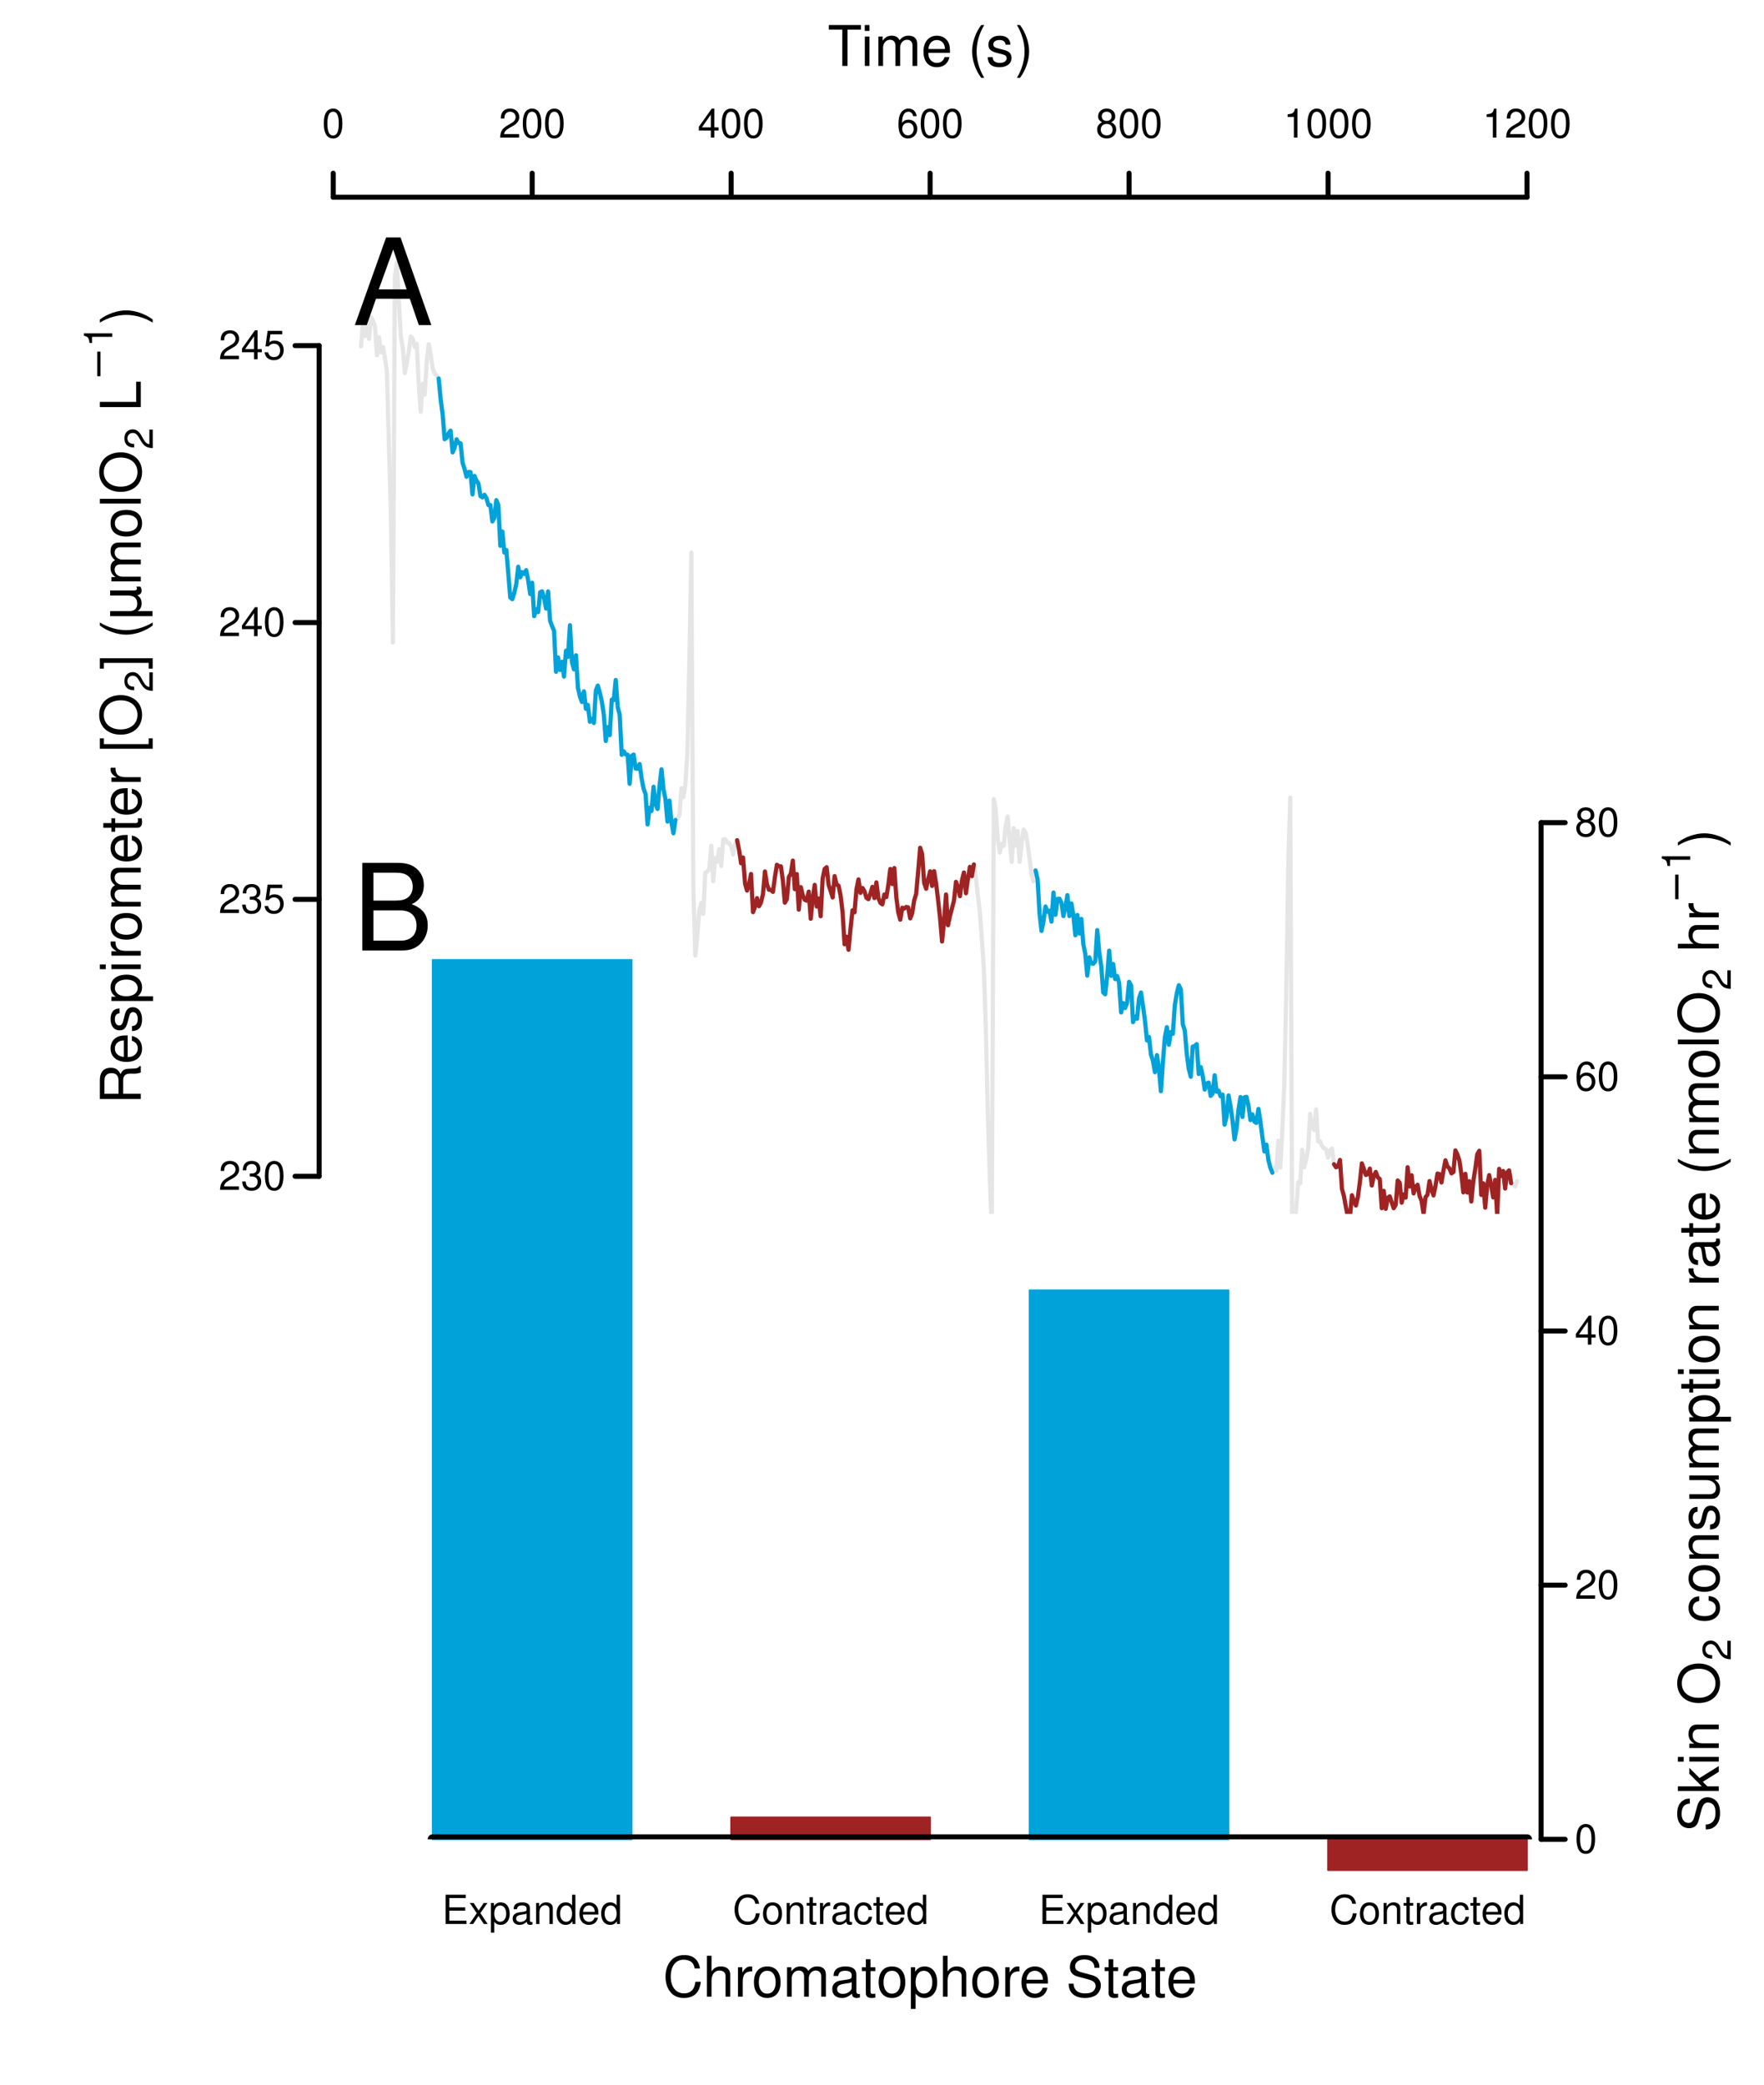 <?xml version="1.0" encoding="UTF-8"?>
<svg xmlns="http://www.w3.org/2000/svg" xmlns:xlink="http://www.w3.org/1999/xlink" width="792pt" height="936pt" viewBox="0 0 792 936" version="1.1">
<defs>
<g>
<symbol overflow="visible" id="glyph0-0">
<path style="stroke:none;" d=""/>
</symbol>
<symbol overflow="visible" id="glyph0-1">
<path style="stroke:none;" d="M 4.953 -13.016 C 3.766 -13.016 2.688 -12.469 2.016 -11.594 C 1.188 -10.438 0.781 -8.719 0.781 -6.297 C 0.781 -1.906 2.219 0.406 4.953 0.406 C 7.656 0.406 9.125 -1.906 9.125 -6.188 C 9.125 -8.719 8.734 -10.406 7.891 -11.594 C 7.219 -12.484 6.156 -13.016 4.953 -13.016 Z M 4.953 -11.609 C 6.656 -11.609 7.5 -9.859 7.5 -6.344 C 7.5 -2.625 6.672 -0.906 4.906 -0.906 C 3.234 -0.906 2.391 -2.703 2.391 -6.281 C 2.391 -9.859 3.234 -11.609 4.953 -11.609 Z M 4.953 -11.609 "/>
</symbol>
<symbol overflow="visible" id="glyph0-2">
<path style="stroke:none;" d="M 9.109 -1.562 L 2.391 -1.562 C 2.562 -2.641 3.125 -3.328 4.703 -4.281 L 6.5 -5.297 C 8.281 -6.281 9.203 -7.609 9.203 -9.219 C 9.203 -10.297 8.766 -11.297 8.016 -12 C 7.25 -12.688 6.312 -13.016 5.109 -13.016 C 3.484 -13.016 2.281 -12.438 1.578 -11.328 C 1.141 -10.641 0.938 -9.828 0.906 -8.516 L 2.484 -8.516 C 2.531 -9.391 2.641 -9.922 2.859 -10.344 C 3.281 -11.141 4.109 -11.625 5.062 -11.625 C 6.5 -11.625 7.578 -10.578 7.578 -9.188 C 7.578 -8.141 6.984 -7.234 5.844 -6.594 L 4.188 -5.609 C 1.531 -4.094 0.75 -2.859 0.609 -0.016 L 9.109 -0.016 Z M 9.109 -1.562 "/>
</symbol>
<symbol overflow="visible" id="glyph0-3">
<path style="stroke:none;" d="M 5.891 -3.156 L 5.891 0 L 7.469 0 L 7.469 -3.156 L 9.359 -3.156 L 9.359 -4.578 L 7.469 -4.578 L 7.469 -13.016 L 6.297 -13.016 L 0.5 -4.828 L 0.5 -3.156 Z M 5.891 -4.578 L 1.891 -4.578 L 5.891 -10.312 Z M 5.891 -4.578 "/>
</symbol>
<symbol overflow="visible" id="glyph0-4">
<path style="stroke:none;" d="M 8.969 -9.625 C 8.656 -11.75 7.297 -13.016 5.344 -13.016 C 3.938 -13.016 2.688 -12.328 1.922 -11.156 C 1.109 -9.875 0.781 -8.297 0.781 -5.938 C 0.781 -3.75 1.078 -2.359 1.859 -1.203 C 2.531 -0.141 3.656 0.406 5.062 0.406 C 7.484 0.406 9.234 -1.406 9.234 -3.938 C 9.234 -6.344 7.609 -8.031 5.328 -8.031 C 4.062 -8.031 3.078 -7.562 2.391 -6.609 C 2.406 -9.828 3.422 -11.609 5.234 -11.609 C 6.359 -11.609 7.125 -10.891 7.375 -9.625 Z M 5.125 -6.625 C 6.656 -6.625 7.609 -5.547 7.609 -3.812 C 7.609 -2.172 6.531 -0.984 5.078 -0.984 C 3.594 -0.984 2.484 -2.234 2.484 -3.891 C 2.484 -5.516 3.562 -6.625 5.125 -6.625 Z M 5.125 -6.625 "/>
</symbol>
<symbol overflow="visible" id="glyph0-5">
<path style="stroke:none;" d="M 7.031 -6.859 C 8.375 -7.672 8.781 -8.312 8.781 -9.547 C 8.781 -11.594 7.219 -13.016 4.953 -13.016 C 2.703 -13.016 1.109 -11.594 1.109 -9.562 C 1.109 -8.312 1.531 -7.688 2.844 -6.859 C 1.391 -6.125 0.672 -5.062 0.672 -3.625 C 0.672 -1.234 2.406 0.406 4.953 0.406 C 7.469 0.406 9.234 -1.234 9.234 -3.625 C 9.234 -5.062 8.516 -6.125 7.031 -6.859 Z M 4.953 -11.609 C 6.297 -11.609 7.156 -10.797 7.156 -9.5 C 7.156 -8.281 6.281 -7.469 4.953 -7.469 C 3.594 -7.469 2.734 -8.281 2.734 -9.547 C 2.734 -10.797 3.594 -11.609 4.953 -11.609 Z M 4.953 -6.141 C 6.531 -6.141 7.609 -5.094 7.609 -3.578 C 7.609 -2.016 6.547 -0.984 4.906 -0.984 C 3.359 -0.984 2.281 -2.047 2.281 -3.562 C 2.281 -5.109 3.344 -6.141 4.953 -6.141 Z M 4.953 -6.141 "/>
</symbol>
<symbol overflow="visible" id="glyph0-6">
<path style="stroke:none;" d="M 4.656 -9.266 L 4.656 0 L 6.25 0 L 6.25 -13.016 L 5.203 -13.016 C 4.641 -11.016 4.281 -10.75 1.844 -10.422 L 1.844 -9.266 Z M 4.656 -9.266 "/>
</symbol>
<symbol overflow="visible" id="glyph0-7">
<path style="stroke:none;" d="M 3.984 -6 L 4.844 -6 C 6.562 -6 7.484 -5.188 7.484 -3.625 C 7.484 -1.984 6.5 -0.984 4.859 -0.984 C 3.109 -0.984 2.266 -1.875 2.156 -3.781 L 0.578 -3.781 C 0.641 -2.734 0.828 -2.047 1.141 -1.469 C 1.797 -0.219 3.047 0.406 4.781 0.406 C 7.422 0.406 9.109 -1.172 9.109 -3.641 C 9.109 -5.297 8.484 -6.188 6.953 -6.734 C 8.141 -7.219 8.734 -8.125 8.734 -9.438 C 8.734 -11.656 7.266 -13.016 4.844 -13.016 C 2.266 -13.016 0.906 -11.578 0.844 -8.812 L 2.438 -8.812 C 2.453 -9.609 2.516 -10.062 2.719 -10.453 C 3.078 -11.203 3.875 -11.625 4.859 -11.625 C 6.266 -11.625 7.109 -10.781 7.109 -9.375 C 7.109 -8.453 6.781 -7.906 6.078 -7.594 C 5.656 -7.422 5.078 -7.344 3.984 -7.328 Z M 3.984 -6 "/>
</symbol>
<symbol overflow="visible" id="glyph0-8">
<path style="stroke:none;" d="M 8.562 -12.766 L 1.984 -12.766 L 1.031 -5.812 L 2.484 -5.812 C 3.219 -6.703 3.828 -7 4.844 -7 C 6.547 -7 7.609 -5.828 7.609 -3.938 C 7.609 -2.109 6.547 -0.984 4.828 -0.984 C 3.438 -0.984 2.594 -1.688 2.219 -3.125 L 0.625 -3.125 C 0.844 -2.094 1.031 -1.578 1.406 -1.109 C 2.125 -0.141 3.422 0.406 4.859 0.406 C 7.438 0.406 9.234 -1.453 9.234 -4.156 C 9.234 -6.672 7.562 -8.406 5.109 -8.406 C 4.219 -8.406 3.484 -8.172 2.75 -7.625 L 3.266 -11.203 L 8.562 -11.203 Z M 8.562 -12.766 "/>
</symbol>
<symbol overflow="visible" id="glyph0-9">
<path style="stroke:none;" d="M 3.297 -5.969 L 10.438 -5.969 L 10.438 -7.453 L 3.297 -7.453 L 3.297 -11.641 L 10.703 -11.641 L 10.703 -13.125 L 1.625 -13.125 L 1.625 0 L 11.031 0 L 11.031 -1.469 L 3.297 -1.469 Z M 3.297 -5.969 "/>
</symbol>
<symbol overflow="visible" id="glyph0-10">
<path style="stroke:none;" d="M 5.25 -4.875 L 8.422 -9.438 L 6.734 -9.438 L 4.469 -6.016 L 2.203 -9.438 L 0.484 -9.438 L 3.641 -4.812 L 0.312 0 L 2.016 0 L 4.406 -3.625 L 6.766 0 L 8.516 0 Z M 5.25 -4.875 "/>
</symbol>
<symbol overflow="visible" id="glyph0-11">
<path style="stroke:none;" d="M 0.969 3.922 L 2.484 3.922 L 2.484 -0.984 C 3.281 -0.016 4.156 0.406 5.375 0.406 C 7.828 0.406 9.406 -1.547 9.406 -4.547 C 9.406 -7.719 7.859 -9.703 5.359 -9.703 C 4.094 -9.703 3.062 -9.125 2.359 -8.016 L 2.359 -9.438 L 0.969 -9.438 Z M 5.109 -8.297 C 6.766 -8.297 7.844 -6.844 7.844 -4.594 C 7.844 -2.453 6.75 -0.984 5.109 -0.984 C 3.516 -0.984 2.484 -2.438 2.484 -4.641 C 2.484 -6.859 3.516 -8.297 5.109 -8.297 Z M 5.109 -8.297 "/>
</symbol>
<symbol overflow="visible" id="glyph0-12">
<path style="stroke:none;" d="M 9.625 -0.875 C 9.469 -0.844 9.391 -0.844 9.312 -0.844 C 8.781 -0.844 8.5 -1.109 8.5 -1.578 L 8.5 -7.125 C 8.5 -8.797 7.266 -9.703 4.953 -9.703 C 3.562 -9.703 2.469 -9.312 1.812 -8.609 C 1.391 -8.125 1.203 -7.578 1.172 -6.641 L 2.688 -6.641 C 2.812 -7.797 3.484 -8.312 4.891 -8.312 C 6.266 -8.312 7 -7.812 7 -6.906 L 7 -6.516 C 6.984 -5.875 6.656 -5.641 5.438 -5.469 C 3.312 -5.203 2.984 -5.125 2.406 -4.891 C 1.312 -4.422 0.75 -3.594 0.75 -2.375 C 0.75 -0.672 1.938 0.406 3.859 0.406 C 5.047 0.406 6 0 7.062 -0.969 C 7.156 0 7.625 0.406 8.609 0.406 C 8.922 0.406 9.125 0.375 9.625 0.25 Z M 7 -2.969 C 7 -2.469 6.859 -2.156 6.406 -1.75 C 5.797 -1.188 5.062 -0.906 4.172 -0.906 C 3 -0.906 2.328 -1.453 2.328 -2.406 C 2.328 -3.406 2.969 -3.906 4.594 -4.141 C 6.188 -4.359 6.5 -4.422 7 -4.656 Z M 7 -2.969 "/>
</symbol>
<symbol overflow="visible" id="glyph0-13">
<path style="stroke:none;" d="M 1.266 -9.438 L 1.266 0 L 2.766 0 L 2.766 -5.203 C 2.766 -7.125 3.781 -8.391 5.328 -8.391 C 6.516 -8.391 7.266 -7.672 7.266 -6.531 L 7.266 0 L 8.766 0 L 8.766 -7.125 C 8.766 -8.688 7.594 -9.703 5.781 -9.703 C 4.375 -9.703 3.469 -9.156 2.641 -7.844 L 2.641 -9.438 Z M 1.266 -9.438 "/>
</symbol>
<symbol overflow="visible" id="glyph0-14">
<path style="stroke:none;" d="M 8.906 -13.125 L 7.422 -13.125 L 7.422 -8.25 C 6.781 -9.203 5.781 -9.703 4.516 -9.703 C 2.062 -9.703 0.469 -7.734 0.469 -4.734 C 0.469 -1.547 2.016 0.406 4.578 0.406 C 5.875 0.406 6.766 -0.078 7.578 -1.234 L 7.578 0 L 8.906 0 Z M 4.766 -8.297 C 6.391 -8.297 7.422 -6.875 7.422 -4.609 C 7.422 -2.438 6.375 -0.984 4.781 -0.984 C 3.125 -0.984 2.031 -2.453 2.031 -4.641 C 2.031 -6.844 3.125 -8.297 4.766 -8.297 Z M 4.766 -8.297 "/>
</symbol>
<symbol overflow="visible" id="glyph0-15">
<path style="stroke:none;" d="M 9.234 -4.219 C 9.234 -5.656 9.125 -6.516 8.859 -7.219 C 8.25 -8.766 6.797 -9.703 5.047 -9.703 C 2.406 -9.703 0.719 -7.703 0.719 -4.594 C 0.719 -1.469 2.344 0.406 5 0.406 C 7.156 0.406 8.656 -0.812 9.031 -2.859 L 7.531 -2.859 C 7.109 -1.625 6.266 -0.969 5.062 -0.969 C 4.109 -0.969 3.297 -1.406 2.797 -2.203 C 2.438 -2.734 2.297 -3.281 2.281 -4.219 Z M 2.328 -5.438 C 2.453 -7.188 3.516 -8.312 5.016 -8.312 C 6.547 -8.312 7.609 -7.125 7.609 -5.438 Z M 2.328 -5.438 "/>
</symbol>
<symbol overflow="visible" id="glyph0-16">
<path style="stroke:none;" d="M 11.922 -9.047 C 11.391 -11.938 9.734 -13.344 6.859 -13.344 C 5.094 -13.344 3.672 -12.781 2.703 -11.703 C 1.516 -10.406 0.859 -8.531 0.859 -6.406 C 0.859 -4.25 1.531 -2.391 2.75 -1.109 C 3.781 -0.078 5.078 0.406 6.781 0.406 C 9.984 0.406 11.797 -1.312 12.188 -4.781 L 10.453 -4.781 C 10.312 -3.891 10.141 -3.281 9.859 -2.75 C 9.328 -1.672 8.203 -1.062 6.797 -1.062 C 4.188 -1.062 2.531 -3.156 2.531 -6.422 C 2.531 -9.797 4.109 -11.859 6.656 -11.859 C 7.719 -11.859 8.719 -11.562 9.25 -11.031 C 9.734 -10.578 10.016 -10.047 10.203 -9.047 Z M 11.922 -9.047 "/>
</symbol>
<symbol overflow="visible" id="glyph0-17">
<path style="stroke:none;" d="M 4.891 -9.703 C 2.234 -9.703 0.641 -7.812 0.641 -4.641 C 0.641 -1.453 2.234 0.406 4.906 0.406 C 7.578 0.406 9.188 -1.469 9.188 -4.578 C 9.188 -7.844 7.625 -9.703 4.891 -9.703 Z M 4.906 -8.312 C 6.609 -8.312 7.609 -6.938 7.609 -4.594 C 7.609 -2.359 6.562 -0.969 4.906 -0.969 C 3.234 -0.969 2.219 -2.359 2.219 -4.641 C 2.219 -6.938 3.234 -8.312 4.906 -8.312 Z M 4.906 -8.312 "/>
</symbol>
<symbol overflow="visible" id="glyph0-18">
<path style="stroke:none;" d="M 4.578 -9.438 L 3.031 -9.438 L 3.031 -12.031 L 1.531 -12.031 L 1.531 -9.438 L 0.25 -9.438 L 0.25 -8.203 L 1.531 -8.203 L 1.531 -1.078 C 1.531 -0.109 2.172 0.406 3.344 0.406 C 3.75 0.406 4.062 0.375 4.578 0.281 L 4.578 -0.969 C 4.359 -0.922 4.156 -0.906 3.859 -0.906 C 3.203 -0.906 3.031 -1.078 3.031 -1.75 L 3.031 -8.203 L 4.578 -8.203 Z M 4.578 -9.438 "/>
</symbol>
<symbol overflow="visible" id="glyph0-19">
<path style="stroke:none;" d="M 1.234 -9.438 L 1.234 0 L 2.75 0 L 2.75 -4.891 C 2.766 -7.156 3.703 -8.172 5.781 -8.125 L 5.781 -9.641 C 5.531 -9.688 5.375 -9.703 5.203 -9.703 C 4.234 -9.703 3.484 -9.125 2.625 -7.719 L 2.625 -9.438 Z M 1.234 -9.438 "/>
</symbol>
<symbol overflow="visible" id="glyph0-20">
<path style="stroke:none;" d="M 8.484 -6.266 C 8.406 -7.188 8.203 -7.781 7.844 -8.297 C 7.203 -9.188 6.062 -9.703 4.75 -9.703 C 2.203 -9.703 0.562 -7.688 0.562 -4.547 C 0.562 -1.516 2.172 0.406 4.734 0.406 C 6.984 0.406 8.406 -0.938 8.594 -3.234 L 7.078 -3.234 C 6.828 -1.734 6.047 -0.969 4.766 -0.969 C 3.109 -0.969 2.125 -2.328 2.125 -4.547 C 2.125 -6.906 3.094 -8.312 4.734 -8.312 C 6 -8.312 6.781 -7.578 6.969 -6.266 Z M 8.484 -6.266 "/>
</symbol>
<symbol overflow="visible" id="glyph1-0">
<path style="stroke:none;" d=""/>
</symbol>
<symbol overflow="visible" id="glyph1-1">
<path style="stroke:none;" d="M -7.906 -4.688 L -7.906 -10.734 C -7.906 -12.828 -6.906 -13.766 -4.641 -13.766 L -3 -13.734 C -1.859 -13.734 -0.75 -13.938 0 -14.266 L 0 -17.109 L -0.578 -17.109 C -1.188 -16.234 -1.844 -16.047 -4.281 -16 C -7.312 -15.984 -8.219 -15.5 -9.078 -13.516 C -10.109 -15.578 -11.344 -16.406 -13.453 -16.406 C -16.641 -16.406 -18.375 -14.438 -18.375 -10.812 L -18.375 -2.344 L 0 -2.344 L 0 -4.688 Z M -9.984 -4.688 L -16.312 -4.688 L -16.312 -10.359 C -16.312 -11.672 -16.109 -12.422 -15.594 -13 C -15.078 -13.641 -14.234 -13.969 -13.156 -13.969 C -10.969 -13.969 -9.984 -12.859 -9.984 -10.359 Z M -9.984 -4.688 "/>
</symbol>
<symbol overflow="visible" id="glyph1-2">
<path style="stroke:none;" d="M -5.891 -12.922 C -7.906 -12.922 -9.125 -12.781 -10.109 -12.406 C -12.281 -11.547 -13.578 -9.531 -13.578 -7.062 C -13.578 -3.375 -10.781 -1.016 -6.422 -1.016 C -2.062 -1.016 0.578 -3.281 0.578 -7 C 0.578 -10.031 -1.141 -12.125 -4 -12.656 L -4 -10.531 C -2.266 -9.953 -1.359 -8.766 -1.359 -7.078 C -1.359 -5.75 -1.969 -4.609 -3.078 -3.906 C -3.828 -3.406 -4.594 -3.219 -5.891 -3.203 Z M -7.609 -3.25 C -10.062 -3.422 -11.641 -4.922 -11.641 -7.031 C -11.641 -9.172 -9.984 -10.656 -7.609 -10.656 Z M -7.609 -3.25 "/>
</symbol>
<symbol overflow="visible" id="glyph1-3">
<path style="stroke:none;" d="M -9.531 -11.031 C -12.125 -11.016 -13.578 -9.297 -13.578 -6.25 C -13.578 -3.172 -12 -1.188 -9.547 -1.188 C -7.484 -1.188 -6.5 -2.25 -5.75 -5.375 L -5.266 -7.328 C -4.922 -8.797 -4.391 -9.375 -3.453 -9.375 C -2.188 -9.375 -1.359 -8.141 -1.359 -6.297 C -1.359 -5.172 -1.688 -4.203 -2.25 -3.672 C -2.625 -3.359 -3 -3.203 -3.938 -3.078 L -3.938 -0.859 C -0.875 -0.953 0.578 -2.672 0.578 -6.125 C 0.578 -9.453 -1.062 -11.562 -3.609 -11.562 C -5.562 -11.562 -6.656 -10.453 -7.281 -7.844 L -7.766 -5.828 C -8.172 -4.109 -8.719 -3.375 -9.656 -3.375 C -10.891 -3.375 -11.641 -4.469 -11.641 -6.172 C -11.641 -7.859 -10.906 -8.766 -9.531 -8.828 Z M -9.531 -11.031 "/>
</symbol>
<symbol overflow="visible" id="glyph1-4">
<path style="stroke:none;" d="M 5.5 -1.359 L 5.5 -3.484 L -1.391 -3.484 C -0.031 -4.594 0.578 -5.828 0.578 -7.531 C 0.578 -10.969 -2.172 -13.188 -6.375 -13.188 C -10.812 -13.188 -13.578 -11.016 -13.578 -7.516 C -13.578 -5.719 -12.781 -4.281 -11.219 -3.297 L -13.203 -3.297 L -13.203 -1.359 Z M -11.625 -7.156 C -11.625 -9.469 -9.578 -10.984 -6.422 -10.984 C -3.422 -10.984 -1.391 -9.453 -1.391 -7.156 C -1.391 -4.922 -3.406 -3.484 -6.5 -3.484 C -9.609 -3.484 -11.625 -4.922 -11.625 -7.156 Z M -11.625 -7.156 "/>
</symbol>
<symbol overflow="visible" id="glyph1-5">
<path style="stroke:none;" d="M -13.203 -3.781 L -13.203 -1.688 L 0 -1.688 L 0 -3.781 Z M -18.375 -3.781 L -18.375 -1.656 L -15.734 -1.656 L -15.734 -3.781 Z M -18.375 -3.781 "/>
</symbol>
<symbol overflow="visible" id="glyph1-6">
<path style="stroke:none;" d="M -13.203 -1.734 L 0 -1.734 L 0 -3.859 L -6.859 -3.859 C -10.031 -3.875 -11.438 -5.188 -11.359 -8.094 L -13.516 -8.094 C -13.562 -7.734 -13.578 -7.531 -13.578 -7.281 C -13.578 -5.922 -12.781 -4.891 -10.812 -3.672 L -13.203 -3.672 Z M -13.203 -1.734 "/>
</symbol>
<symbol overflow="visible" id="glyph1-7">
<path style="stroke:none;" d="M -13.578 -6.859 C -13.578 -3.125 -10.938 -0.906 -6.5 -0.906 C -2.047 -0.906 0.578 -3.125 0.578 -6.875 C 0.578 -10.609 -2.062 -12.859 -6.406 -12.859 C -10.984 -12.859 -13.578 -10.688 -13.578 -6.859 Z M -11.641 -6.875 C -11.641 -9.25 -9.703 -10.656 -6.422 -10.656 C -3.297 -10.656 -1.359 -9.203 -1.359 -6.875 C -1.359 -4.531 -3.297 -3.094 -6.5 -3.094 C -9.703 -3.094 -11.641 -4.531 -11.641 -6.875 Z M -11.641 -6.875 "/>
</symbol>
<symbol overflow="visible" id="glyph1-8">
<path style="stroke:none;" d="M -13.203 -1.766 L 0 -1.766 L 0 -3.875 L -8.297 -3.875 C -10.203 -3.875 -11.75 -5.266 -11.75 -6.984 C -11.75 -8.547 -10.781 -9.422 -9.094 -9.422 L 0 -9.422 L 0 -11.547 L -8.297 -11.547 C -10.203 -11.547 -11.75 -12.922 -11.75 -14.641 C -11.75 -16.188 -10.766 -17.094 -9.094 -17.094 L 0 -17.094 L 0 -19.203 L -9.906 -19.203 C -12.281 -19.203 -13.578 -17.844 -13.578 -15.375 C -13.578 -13.609 -13.062 -12.547 -11.562 -11.312 C -12.984 -10.531 -13.578 -9.469 -13.578 -7.766 C -13.578 -6 -12.922 -4.812 -11.344 -3.703 L -13.203 -3.703 Z M -13.203 -1.766 "/>
</symbol>
<symbol overflow="visible" id="glyph1-9">
<path style="stroke:none;" d="M -13.203 -6.406 L -13.203 -4.234 L -16.828 -4.234 L -16.828 -2.141 L -13.203 -2.141 L -13.203 -0.359 L -11.5 -0.359 L -11.5 -2.141 L -1.516 -2.141 C -0.156 -2.141 0.578 -3.047 0.578 -4.688 C 0.578 -5.25 0.531 -5.703 0.406 -6.406 L -1.359 -6.406 C -1.281 -6.094 -1.266 -5.828 -1.266 -5.391 C -1.266 -4.484 -1.516 -4.234 -2.438 -4.234 L -11.5 -4.234 L -11.5 -6.406 Z M -13.203 -6.406 "/>
</symbol>
<symbol overflow="visible" id="glyph1-10">
<path style="stroke:none;" d=""/>
</symbol>
<symbol overflow="visible" id="glyph1-11">
<path style="stroke:none;" d="M -18.375 -6.297 L -18.375 -1.609 L 5.344 -1.609 L 5.344 -6.297 L 3.531 -6.297 L 3.531 -3.703 L -16.562 -3.703 L -16.562 -6.297 Z M -18.375 -6.297 "/>
</symbol>
<symbol overflow="visible" id="glyph1-12">
<path style="stroke:none;" d="M -18.672 -9.797 C -18.672 -4.531 -14.797 -0.953 -9.047 -0.953 C -3.281 -0.953 0.578 -4.516 0.578 -9.828 C 0.578 -12.078 -0.094 -14.031 -1.359 -15.531 C -3.047 -17.516 -5.891 -18.703 -8.891 -18.703 C -14.812 -18.703 -18.672 -15.203 -18.672 -9.797 Z M -16.609 -9.797 C -16.609 -13.781 -13.609 -16.359 -8.953 -16.359 C -4.516 -16.359 -1.484 -13.703 -1.484 -9.828 C -1.484 -5.891 -4.516 -3.297 -9.047 -3.297 C -13.578 -3.297 -16.609 -5.891 -16.609 -9.797 Z M -16.609 -9.797 "/>
</symbol>
<symbol overflow="visible" id="glyph1-13">
<path style="stroke:none;" d="M 5.344 -0.578 L 5.344 -5.266 L -18.375 -5.266 L -18.375 -0.578 L -16.562 -0.578 L -16.562 -3.172 L 3.531 -3.172 L 3.531 -0.578 Z M 5.344 -0.578 "/>
</symbol>
<symbol overflow="visible" id="glyph1-14">
<path style="stroke:none;" d="M -18.375 -5.953 C -15.078 -3.422 -10.484 -1.844 -6.531 -1.844 C -2.547 -1.844 2.047 -3.422 5.344 -5.953 L 5.344 -7.328 C 1.734 -5.109 -2.5 -3.875 -6.531 -3.875 C -10.531 -3.875 -14.797 -5.109 -18.375 -7.328 Z M -18.375 -5.953 "/>
</symbol>
<symbol overflow="visible" id="glyph1-15">
<path style="stroke:none;" d="M -18.375 -3.828 L -18.375 -1.719 L 0 -1.719 L 0 -3.828 Z M -18.375 -3.828 "/>
</symbol>
<symbol overflow="visible" id="glyph1-16">
<path style="stroke:none;" d="M -18.375 -4.359 L -18.375 -2.016 L 0 -2.016 L 0 -13.438 L -2.062 -13.438 L -2.062 -4.359 Z M -18.375 -4.359 "/>
</symbol>
<symbol overflow="visible" id="glyph1-17">
<path style="stroke:none;" d="M 5.344 -2.344 C 2.047 -4.859 -2.547 -6.453 -6.5 -6.453 C -10.484 -6.453 -15.078 -4.859 -18.375 -2.344 L -18.375 -0.953 C -14.766 -3.172 -10.531 -4.406 -6.5 -4.406 C -2.5 -4.406 1.766 -3.172 5.344 -0.953 Z M 5.344 -2.344 "/>
</symbol>
<symbol overflow="visible" id="glyph1-18">
<path style="stroke:none;" d="M -12.984 -15.016 C -14.234 -15.016 -14.594 -14.953 -15.453 -14.547 C -17.562 -13.531 -18.672 -11.391 -18.672 -8.297 C -18.672 -4.266 -16.609 -1.766 -13.281 -1.766 C -11.031 -1.766 -9.625 -2.953 -9 -5.375 L -7.781 -9.938 C -7.188 -12.281 -6.25 -13.312 -4.812 -13.312 C -3.828 -13.312 -2.828 -12.781 -2.266 -12 C -1.734 -11.266 -1.484 -10.109 -1.484 -8.625 C -1.484 -6.609 -1.969 -5.266 -3.031 -4.391 C -3.828 -3.703 -4.719 -3.406 -5.844 -3.422 L -5.844 -1.203 C -4.156 -1.234 -3.047 -1.562 -2.047 -2.297 C -0.297 -3.547 0.578 -5.672 0.578 -8.469 C 0.578 -10.656 0.078 -12.453 -0.828 -13.641 C -1.812 -14.875 -3.453 -15.656 -5.047 -15.656 C -7.312 -15.656 -8.969 -14.234 -9.656 -11.75 L -10.891 -7.125 C -11.5 -4.922 -12.203 -4.109 -13.609 -4.109 C -15.469 -4.109 -16.703 -5.75 -16.703 -8.219 C -16.703 -11.141 -15.406 -12.781 -12.984 -12.797 Z M -12.984 -15.016 "/>
</symbol>
<symbol overflow="visible" id="glyph1-19">
<path style="stroke:none;" d="M -18.375 -3.547 L -18.375 -1.469 L 0 -1.469 L 0 -3.547 L -5.141 -3.547 L -7.156 -5.594 L 0 -10.062 L 0 -12.656 L -8.641 -7.266 L -13.203 -11.844 L -13.203 -9.156 L -7.609 -3.547 Z M -18.375 -3.547 "/>
</symbol>
<symbol overflow="visible" id="glyph1-20">
<path style="stroke:none;" d="M -13.203 -1.766 L 0 -1.766 L 0 -3.875 L -7.281 -3.875 C -9.984 -3.875 -11.75 -5.297 -11.75 -7.453 C -11.75 -9.125 -10.734 -10.188 -9.156 -10.188 L 0 -10.188 L 0 -12.281 L -9.984 -12.281 C -12.172 -12.281 -13.578 -10.641 -13.578 -8.094 C -13.578 -6.125 -12.828 -4.859 -10.984 -3.703 L -13.203 -3.703 Z M -13.203 -1.766 "/>
</symbol>
<symbol overflow="visible" id="glyph1-21">
<path style="stroke:none;" d="M -8.766 -11.875 C -10.062 -11.766 -10.891 -11.5 -11.625 -10.984 C -12.859 -10.078 -13.578 -8.5 -13.578 -6.656 C -13.578 -3.078 -10.766 -0.781 -6.375 -0.781 C -2.109 -0.781 0.578 -3.047 0.578 -6.625 C 0.578 -9.781 -1.312 -11.766 -4.531 -12.016 L -4.531 -9.906 C -2.422 -9.547 -1.359 -8.469 -1.359 -6.672 C -1.359 -4.359 -3.25 -2.969 -6.375 -2.969 C -9.672 -2.969 -11.641 -4.328 -11.641 -6.625 C -11.641 -8.391 -10.609 -9.5 -8.766 -9.75 Z M -8.766 -11.875 "/>
</symbol>
<symbol overflow="visible" id="glyph1-22">
<path style="stroke:none;" d="M 0 -12.141 L -13.203 -12.141 L -13.203 -10.062 L -5.719 -10.062 C -3.031 -10.062 -1.266 -8.641 -1.266 -6.453 C -1.266 -4.781 -2.266 -3.734 -3.859 -3.734 L -13.203 -3.734 L -13.203 -1.641 L -3.031 -1.641 C -0.828 -1.641 0.578 -3.281 0.578 -5.844 C 0.578 -7.781 -0.094 -9.016 -1.844 -10.25 L 0 -10.25 Z M 0 -12.141 "/>
</symbol>
<symbol overflow="visible" id="glyph1-23">
<path style="stroke:none;" d="M -1.234 -13.484 C -1.188 -13.25 -1.188 -13.156 -1.188 -13.031 C -1.188 -12.297 -1.562 -11.891 -2.219 -11.891 L -9.984 -11.891 C -12.328 -11.891 -13.578 -10.188 -13.578 -6.938 C -13.578 -4.984 -13.031 -3.453 -12.047 -2.547 C -11.359 -1.938 -10.609 -1.688 -9.297 -1.641 L -9.297 -3.75 C -10.906 -3.938 -11.641 -4.891 -11.641 -6.859 C -11.641 -8.766 -10.938 -9.797 -9.672 -9.797 L -9.125 -9.797 C -8.219 -9.781 -7.891 -9.328 -7.656 -7.609 C -7.281 -4.641 -7.188 -4.188 -6.859 -3.375 C -6.203 -1.844 -5.047 -1.062 -3.328 -1.062 C -0.938 -1.062 0.578 -2.719 0.578 -5.391 C 0.578 -7.062 0 -8.391 -1.359 -9.875 C 0 -10.031 0.578 -10.688 0.578 -12.047 C 0.578 -12.5 0.531 -12.781 0.359 -13.484 Z M -4.156 -9.797 C -3.453 -9.797 -3.031 -9.609 -2.438 -8.969 C -1.656 -8.109 -1.266 -7.078 -1.266 -5.844 C -1.266 -4.203 -2.047 -3.25 -3.375 -3.25 C -4.766 -3.25 -5.469 -4.156 -5.797 -6.422 C -6.094 -8.672 -6.203 -9.094 -6.531 -9.797 Z M -4.156 -9.797 "/>
</symbol>
<symbol overflow="visible" id="glyph1-24">
<path style="stroke:none;" d="M -18.375 -1.766 L 0 -1.766 L 0 -3.859 L -7.281 -3.859 C -9.984 -3.859 -11.75 -5.266 -11.75 -7.438 C -11.75 -8.141 -11.547 -8.797 -11.172 -9.297 C -10.719 -9.906 -10.078 -10.156 -9.156 -10.156 L 0 -10.156 L 0 -12.25 L -9.984 -12.25 C -12.203 -12.25 -13.578 -10.656 -13.578 -8.094 C -13.578 -6.219 -13 -5.094 -11.391 -3.859 L -18.375 -3.859 Z M -18.375 -1.766 "/>
</symbol>
<symbol overflow="visible" id="glyph2-0">
<path style="stroke:none;" d=""/>
</symbol>
<symbol overflow="visible" id="glyph2-1">
<path style="stroke:none;" d="M -1.531 -8.922 L -1.531 -2.344 C -2.594 -2.5 -3.266 -3.062 -4.203 -4.609 L -5.188 -6.375 C -6.156 -8.109 -7.469 -9.016 -9.031 -9.016 C -10.094 -9.016 -11.078 -8.594 -11.766 -7.844 C -12.438 -7.109 -12.75 -6.188 -12.75 -5.016 C -12.75 -3.422 -12.188 -2.234 -11.094 -1.547 C -10.422 -1.109 -9.625 -0.922 -8.344 -0.875 L -8.344 -2.438 C -9.203 -2.484 -9.719 -2.594 -10.141 -2.812 C -10.922 -3.203 -11.391 -4.016 -11.391 -4.953 C -11.391 -6.375 -10.375 -7.422 -9 -7.422 C -7.969 -7.422 -7.094 -6.844 -6.453 -5.734 L -5.5 -4.109 C -4 -1.5 -2.812 -0.734 -0.016 -0.594 L -0.016 -8.922 Z M -1.531 -8.922 "/>
</symbol>
<symbol overflow="visible" id="glyph2-2">
<path style="stroke:none;" d="M -9.078 -4.562 L 0 -4.562 L 0 -6.125 L -12.75 -6.125 L -12.75 -5.094 C -10.797 -4.547 -10.531 -4.203 -10.219 -1.797 L -9.078 -1.797 Z M -9.078 -4.562 "/>
</symbol>
<symbol overflow="visible" id="glyph3-0">
<path style="stroke:none;" d="M 4.453 -1.25 L -17.766 -1.25 L -17.766 -13.859 L 4.453 -13.859 Z M 3.047 -2.672 L 3.047 -12.453 L -16.359 -12.453 L -16.359 -2.672 Z M 3.047 -2.672 "/>
</symbol>
<symbol overflow="visible" id="glyph3-1">
<path style="stroke:none;" d="M 5.25 -2.141 L -13.781 -2.141 L -13.781 -4.406 L -5.219 -4.406 C -4.031 -4.406 -3.129 -4.688 -2.516 -5.25 C -1.91 -5.82 -1.609 -6.66 -1.609 -7.766 C -1.609 -8.984 -1.953 -9.895 -2.641 -10.5 C -3.328 -11.113 -4.363 -11.422 -5.75 -11.422 L -13.781 -11.422 L -13.781 -13.688 L -3.172 -13.688 C -2.68 -13.688 -2.316 -13.754 -2.078 -13.891 C -1.848 -14.035 -1.734 -14.266 -1.734 -14.578 C -1.734 -14.648 -1.754 -14.75 -1.797 -14.875 C -1.848 -15.008 -1.922 -15.191 -2.016 -15.422 L -0.203 -15.422 C -0.004 -15.086 0.133 -14.77 0.219 -14.469 C 0.312 -14.164 0.359 -13.875 0.359 -13.594 C 0.359 -13.02 0.195 -12.566 -0.125 -12.234 C -0.445 -11.898 -0.938 -11.672 -1.594 -11.547 C -0.938 -11.129 -0.445 -10.625 -0.125 -10.031 C 0.195 -9.438 0.359 -8.738 0.359 -7.938 C 0.359 -7.102 0.195 -6.391 -0.125 -5.797 C -0.445 -5.211 -0.926 -4.75 -1.562 -4.406 L 5.25 -4.406 Z M 5.25 -2.141 "/>
</symbol>
<symbol overflow="visible" id="glyph4-0">
<path style="stroke:none;" d="M 3.125 -0.875 L -12.438 -0.875 L -12.438 -9.703 L 3.125 -9.703 Z M 2.141 -1.875 L 2.141 -8.719 L -11.453 -8.719 L -11.453 -1.875 Z M 2.141 -1.875 "/>
</symbol>
<symbol overflow="visible" id="glyph4-1">
<path style="stroke:none;" d="M -6.266 -1.875 L -6.266 -12.906 L -4.797 -12.906 L -4.797 -1.875 Z M -6.266 -1.875 "/>
</symbol>
<symbol overflow="visible" id="glyph5-0">
<path style="stroke:none;" d=""/>
</symbol>
<symbol overflow="visible" id="glyph5-1">
<path style="stroke:none;" d="M 8.922 -16.312 L 14.953 -16.312 L 14.953 -18.375 L 0.531 -18.375 L 0.531 -16.312 L 6.578 -16.312 L 6.578 0 L 8.922 0 Z M 8.922 -16.312 "/>
</symbol>
<symbol overflow="visible" id="glyph5-2">
<path style="stroke:none;" d="M 3.781 -13.203 L 1.688 -13.203 L 1.688 0 L 3.781 0 Z M 3.781 -18.375 L 1.656 -18.375 L 1.656 -15.734 L 3.781 -15.734 Z M 3.781 -18.375 "/>
</symbol>
<symbol overflow="visible" id="glyph5-3">
<path style="stroke:none;" d="M 1.766 -13.203 L 1.766 0 L 3.875 0 L 3.875 -8.297 C 3.875 -10.203 5.266 -11.75 6.984 -11.75 C 8.547 -11.75 9.422 -10.781 9.422 -9.094 L 9.422 0 L 11.547 0 L 11.547 -8.297 C 11.547 -10.203 12.922 -11.75 14.641 -11.75 C 16.188 -11.75 17.094 -10.766 17.094 -9.094 L 17.094 0 L 19.203 0 L 19.203 -9.906 C 19.203 -12.281 17.844 -13.578 15.375 -13.578 C 13.609 -13.578 12.547 -13.062 11.312 -11.562 C 10.531 -12.984 9.469 -13.578 7.766 -13.578 C 6 -13.578 4.812 -12.922 3.703 -11.344 L 3.703 -13.203 Z M 1.766 -13.203 "/>
</symbol>
<symbol overflow="visible" id="glyph5-4">
<path style="stroke:none;" d="M 12.922 -5.891 C 12.922 -7.906 12.781 -9.125 12.406 -10.109 C 11.547 -12.281 9.531 -13.578 7.062 -13.578 C 3.375 -13.578 1.016 -10.781 1.016 -6.422 C 1.016 -2.062 3.281 0.578 7 0.578 C 10.031 0.578 12.125 -1.141 12.656 -4 L 10.531 -4 C 9.953 -2.266 8.766 -1.359 7.078 -1.359 C 5.75 -1.359 4.609 -1.969 3.906 -3.078 C 3.406 -3.828 3.219 -4.594 3.203 -5.891 Z M 3.25 -7.609 C 3.422 -10.062 4.922 -11.641 7.031 -11.641 C 9.172 -11.641 10.656 -9.984 10.656 -7.609 Z M 3.25 -7.609 "/>
</symbol>
<symbol overflow="visible" id="glyph5-5">
<path style="stroke:none;" d=""/>
</symbol>
<symbol overflow="visible" id="glyph5-6">
<path style="stroke:none;" d="M 5.953 -18.375 C 3.422 -15.078 1.844 -10.484 1.844 -6.531 C 1.844 -2.547 3.422 2.047 5.953 5.344 L 7.328 5.344 C 5.109 1.734 3.875 -2.5 3.875 -6.531 C 3.875 -10.531 5.109 -14.797 7.328 -18.375 Z M 5.953 -18.375 "/>
</symbol>
<symbol overflow="visible" id="glyph5-7">
<path style="stroke:none;" d="M 11.031 -9.531 C 11.016 -12.125 9.297 -13.578 6.25 -13.578 C 3.172 -13.578 1.188 -12 1.188 -9.547 C 1.188 -7.484 2.25 -6.5 5.375 -5.75 L 7.328 -5.266 C 8.797 -4.922 9.375 -4.391 9.375 -3.453 C 9.375 -2.188 8.141 -1.359 6.297 -1.359 C 5.172 -1.359 4.203 -1.688 3.672 -2.25 C 3.359 -2.625 3.203 -3 3.078 -3.938 L 0.859 -3.938 C 0.953 -0.875 2.672 0.578 6.125 0.578 C 9.453 0.578 11.562 -1.062 11.562 -3.609 C 11.562 -5.562 10.453 -6.656 7.844 -7.281 L 5.828 -7.766 C 4.109 -8.172 3.375 -8.719 3.375 -9.656 C 3.375 -10.891 4.469 -11.641 6.172 -11.641 C 7.859 -11.641 8.766 -10.906 8.828 -9.531 Z M 11.031 -9.531 "/>
</symbol>
<symbol overflow="visible" id="glyph5-8">
<path style="stroke:none;" d="M 2.344 5.344 C 4.859 2.047 6.453 -2.547 6.453 -6.5 C 6.453 -10.484 4.859 -15.078 2.344 -18.375 L 0.953 -18.375 C 3.172 -14.766 4.406 -10.531 4.406 -6.5 C 4.406 -2.5 3.172 1.766 0.953 5.344 Z M 2.344 5.344 "/>
</symbol>
<symbol overflow="visible" id="glyph5-9">
<path style="stroke:none;" d="M 16.688 -12.672 C 15.953 -16.703 13.641 -18.672 9.609 -18.672 C 7.125 -18.672 5.141 -17.891 3.781 -16.375 C 2.109 -14.562 1.203 -11.953 1.203 -8.969 C 1.203 -5.953 2.141 -3.359 3.859 -1.562 C 5.297 -0.094 7.109 0.578 9.5 0.578 C 13.984 0.578 16.516 -1.844 17.062 -6.703 L 14.641 -6.703 C 14.438 -5.438 14.188 -4.594 13.812 -3.859 C 13.062 -2.344 11.5 -1.484 9.531 -1.484 C 5.875 -1.484 3.547 -4.406 3.547 -9 C 3.547 -13.703 5.75 -16.609 9.328 -16.609 C 10.812 -16.609 12.203 -16.188 12.953 -15.453 C 13.641 -14.812 14.016 -14.062 14.297 -12.672 Z M 16.688 -12.672 "/>
</symbol>
<symbol overflow="visible" id="glyph5-10">
<path style="stroke:none;" d="M 1.766 -18.375 L 1.766 0 L 3.859 0 L 3.859 -7.281 C 3.859 -9.984 5.266 -11.75 7.438 -11.75 C 8.141 -11.75 8.797 -11.547 9.297 -11.172 C 9.906 -10.719 10.156 -10.078 10.156 -9.156 L 10.156 0 L 12.25 0 L 12.25 -9.984 C 12.25 -12.203 10.656 -13.578 8.094 -13.578 C 6.219 -13.578 5.094 -13 3.859 -11.391 L 3.859 -18.375 Z M 1.766 -18.375 "/>
</symbol>
<symbol overflow="visible" id="glyph5-11">
<path style="stroke:none;" d="M 1.734 -13.203 L 1.734 0 L 3.859 0 L 3.859 -6.859 C 3.875 -10.031 5.188 -11.438 8.094 -11.359 L 8.094 -13.516 C 7.734 -13.562 7.531 -13.578 7.281 -13.578 C 5.922 -13.578 4.891 -12.781 3.672 -10.812 L 3.672 -13.203 Z M 1.734 -13.203 "/>
</symbol>
<symbol overflow="visible" id="glyph5-12">
<path style="stroke:none;" d="M 6.859 -13.578 C 3.125 -13.578 0.906 -10.938 0.906 -6.5 C 0.906 -2.047 3.125 0.578 6.875 0.578 C 10.609 0.578 12.859 -2.062 12.859 -6.406 C 12.859 -10.984 10.688 -13.578 6.859 -13.578 Z M 6.875 -11.641 C 9.25 -11.641 10.656 -9.703 10.656 -6.422 C 10.656 -3.297 9.203 -1.359 6.875 -1.359 C 4.531 -1.359 3.094 -3.297 3.094 -6.5 C 3.094 -9.703 4.531 -11.641 6.875 -11.641 Z M 6.875 -11.641 "/>
</symbol>
<symbol overflow="visible" id="glyph5-13">
<path style="stroke:none;" d="M 13.484 -1.234 C 13.25 -1.188 13.156 -1.188 13.031 -1.188 C 12.297 -1.188 11.891 -1.562 11.891 -2.219 L 11.891 -9.984 C 11.891 -12.328 10.188 -13.578 6.938 -13.578 C 4.984 -13.578 3.453 -13.031 2.547 -12.047 C 1.938 -11.359 1.688 -10.609 1.641 -9.297 L 3.75 -9.297 C 3.938 -10.906 4.891 -11.641 6.859 -11.641 C 8.766 -11.641 9.797 -10.938 9.797 -9.672 L 9.797 -9.125 C 9.781 -8.219 9.328 -7.891 7.609 -7.656 C 4.641 -7.281 4.188 -7.188 3.375 -6.859 C 1.844 -6.203 1.062 -5.047 1.062 -3.328 C 1.062 -0.938 2.719 0.578 5.391 0.578 C 7.062 0.578 8.391 0 9.875 -1.359 C 10.031 0 10.688 0.578 12.047 0.578 C 12.5 0.578 12.781 0.531 13.484 0.359 Z M 9.797 -4.156 C 9.797 -3.453 9.609 -3.031 8.969 -2.438 C 8.109 -1.656 7.078 -1.266 5.844 -1.266 C 4.203 -1.266 3.25 -2.047 3.25 -3.375 C 3.25 -4.766 4.156 -5.469 6.422 -5.797 C 8.672 -6.094 9.094 -6.203 9.797 -6.531 Z M 9.797 -4.156 "/>
</symbol>
<symbol overflow="visible" id="glyph5-14">
<path style="stroke:none;" d="M 6.406 -13.203 L 4.234 -13.203 L 4.234 -16.828 L 2.141 -16.828 L 2.141 -13.203 L 0.359 -13.203 L 0.359 -11.5 L 2.141 -11.5 L 2.141 -1.516 C 2.141 -0.156 3.047 0.578 4.688 0.578 C 5.25 0.578 5.703 0.531 6.406 0.406 L 6.406 -1.359 C 6.094 -1.281 5.828 -1.266 5.391 -1.266 C 4.484 -1.266 4.234 -1.516 4.234 -2.438 L 4.234 -11.5 L 6.406 -11.5 Z M 6.406 -13.203 "/>
</symbol>
<symbol overflow="visible" id="glyph5-15">
<path style="stroke:none;" d="M 1.359 5.5 L 3.484 5.5 L 3.484 -1.391 C 4.594 -0.031 5.828 0.578 7.531 0.578 C 10.969 0.578 13.188 -2.172 13.188 -6.375 C 13.188 -10.812 11.016 -13.578 7.516 -13.578 C 5.719 -13.578 4.281 -12.781 3.297 -11.219 L 3.297 -13.203 L 1.359 -13.203 Z M 7.156 -11.625 C 9.469 -11.625 10.984 -9.578 10.984 -6.422 C 10.984 -3.422 9.453 -1.391 7.156 -1.391 C 4.922 -1.391 3.484 -3.406 3.484 -6.5 C 3.484 -9.609 4.922 -11.625 7.156 -11.625 Z M 7.156 -11.625 "/>
</symbol>
<symbol overflow="visible" id="glyph5-16">
<path style="stroke:none;" d="M 15.016 -12.984 C 15.016 -14.234 14.953 -14.594 14.547 -15.453 C 13.531 -17.562 11.391 -18.672 8.297 -18.672 C 4.266 -18.672 1.766 -16.609 1.766 -13.281 C 1.766 -11.031 2.953 -9.625 5.375 -9 L 9.938 -7.781 C 12.281 -7.188 13.312 -6.25 13.312 -4.812 C 13.312 -3.828 12.781 -2.828 12 -2.266 C 11.266 -1.734 10.109 -1.484 8.625 -1.484 C 6.609 -1.484 5.266 -1.969 4.391 -3.031 C 3.703 -3.828 3.406 -4.719 3.422 -5.844 L 1.203 -5.844 C 1.234 -4.156 1.562 -3.047 2.297 -2.047 C 3.547 -0.297 5.672 0.578 8.469 0.578 C 10.656 0.578 12.453 0.078 13.641 -0.828 C 14.875 -1.812 15.656 -3.453 15.656 -5.047 C 15.656 -7.312 14.234 -8.969 11.75 -9.656 L 7.125 -10.891 C 4.922 -11.5 4.109 -12.203 4.109 -13.609 C 4.109 -15.469 5.75 -16.703 8.219 -16.703 C 11.141 -16.703 12.781 -15.406 12.797 -12.984 Z M 15.016 -12.984 "/>
</symbol>
<symbol overflow="visible" id="glyph6-0">
<path style="stroke:none;" d=""/>
</symbol>
<symbol overflow="visible" id="glyph6-1">
<path style="stroke:none;" d="M 25.594 -11.828 L 29.641 0 L 35.266 0 L 21.438 -39.359 L 14.953 -39.359 L 0.922 0 L 6.266 0 L 10.422 -11.828 Z M 24.188 -16.031 L 11.656 -16.031 L 18.141 -33.969 Z M 24.188 -16.031 "/>
</symbol>
<symbol overflow="visible" id="glyph6-2">
<path style="stroke:none;" d="M 4.266 0 L 22.031 0 C 25.766 0 28.516 -1.031 30.625 -3.297 C 32.562 -5.344 33.641 -8.156 33.641 -11.234 C 33.641 -15.984 31.484 -18.844 26.453 -20.797 C 30.078 -22.469 31.906 -25.328 31.906 -29.375 C 31.906 -32.297 30.828 -34.781 28.781 -36.609 C 26.672 -38.5 24.031 -39.359 20.25 -39.359 L 4.266 -39.359 Z M 9.281 -22.406 L 9.281 -34.938 L 19.016 -34.938 C 21.812 -34.938 23.375 -34.562 24.734 -33.531 C 26.141 -32.453 26.891 -30.828 26.891 -28.672 C 26.891 -26.516 26.141 -24.891 24.734 -23.812 C 23.375 -22.781 21.812 -22.406 19.016 -22.406 Z M 9.281 -4.422 L 9.281 -17.984 L 21.547 -17.984 C 25.969 -17.984 28.625 -15.438 28.625 -11.172 C 28.625 -6.969 25.969 -4.422 21.547 -4.422 Z M 9.281 -4.422 "/>
</symbol>
</g>
<clipPath id="clip1">
  <path d="M 160 116 L 683 116 L 683 545.039 L 160 545.039 Z M 160 116 "/>
</clipPath>
<clipPath id="clip2">
  <path d="M 161 116 L 683 116 L 683 545.039 L 161 545.039 Z M 161 116 "/>
</clipPath>
<clipPath id="clip3">
  <path d="M 598 515 L 680 515 L 680 545.039 L 598 545.039 Z M 598 515 "/>
</clipPath>
<clipPath id="clip4">
  <path d="M 192 823 L 688 823 L 688 825.84 L 192 825.84 Z M 192 823 "/>
</clipPath>
</defs>
<g id="surface285">
<rect x="0" y="0" width="792" height="936" style="fill:rgb(100%,100%,100%);fill-opacity:1;stroke:none;"/>
<g clip-path="url(#clip1)" clip-rule="nonzero">
<path style="fill:none;stroke-width:2.25;stroke-linecap:round;stroke-linejoin:round;stroke:rgb(100%,100%,100%);stroke-opacity:1;stroke-miterlimit:10;" d="M 162.105 155.508 L 163 144.414 L 163.895 150.965 L 164.785 140.41 L 165.68 152.137 L 166.574 142.465 L 167.465 144.145 L 168.359 146.367 L 169.254 159.555 L 170.148 151.371 L 171.039 158.258 L 171.934 155.812 L 172.828 160.504 L 173.719 166.977 L 174.613 200.027 L 175.508 230.977 L 176.398 288.438 L 177.293 124.488 L 178.188 117.883 L 179.078 135.332 L 179.973 151.223 L 180.867 156.359 L 181.762 167.516 L 182.652 162.863 L 183.547 157.707 L 184.441 151.02 L 185.332 152.172 L 186.227 155.801 L 187.121 154.383 L 188.012 172.996 L 188.906 184.922 L 189.801 172.289 L 190.691 177.215 L 191.586 162.762 L 192.48 154.535 L 193.375 158.957 L 194.266 165.359 L 195.16 167.766 L 196.055 168.516 L 196.945 169.934 L 197.84 179.18 L 198.734 185.996 L 199.625 197.199 L 200.52 196.582 L 201.414 194.484 L 202.309 193.367 L 203.199 203.109 L 204.094 201.055 L 204.988 197.234 L 205.879 198.973 L 206.773 199.039 L 207.668 207.723 L 208.559 210.465 L 209.453 214.062 L 210.348 211.957 L 211.238 211.961 L 212.133 221.992 L 213.027 213.672 L 213.922 215.848 L 214.812 217.102 L 215.707 222.762 L 216.602 223.309 L 217.492 222.148 L 218.387 223.551 L 219.281 226.785 L 220.172 226.766 L 221.066 234.105 L 221.961 232.543 L 222.852 224.57 L 223.746 226.871 L 224.641 245.07 L 225.535 238.645 L 226.426 248.059 L 227.32 246.953 L 228.215 257.484 L 229.105 268.25 L 230 269.016 L 230.895 266.234 L 231.785 262.242 L 232.68 254.453 L 233.574 259.188 L 234.465 256.891 L 235.359 257.707 L 236.254 255.984 L 237.148 260.559 L 238.039 266.691 L 238.934 261.648 L 239.828 276.641 L 240.719 273.574 L 241.613 274.852 L 242.512 265.949 L 243.398 265.508 L 244.293 268.715 L 245.188 273.23 L 246.078 265.531 L 246.973 278.684 L 247.867 281.117 L 248.762 283.254 L 249.652 301.617 L 250.547 295.195 L 251.441 300.816 L 252.332 297.133 L 253.227 303.773 L 254.121 292.152 L 255.012 294.938 L 255.906 280.727 L 256.801 297.277 L 257.691 300.535 L 258.586 294.203 L 259.48 308.723 L 260.375 312.746 L 261.266 315.188 L 262.16 310.406 L 263.055 318.25 L 263.945 316.52 L 264.84 324.059 L 265.734 322.707 L 266.625 324.617 L 267.52 310.102 L 268.414 307.812 L 269.309 311.098 L 270.199 314.891 L 271.094 320.859 L 271.988 332.695 L 272.879 326.484 L 273.773 330.066 L 274.668 314.105 L 275.559 314.355 L 276.453 305.305 L 277.348 317.562 L 278.238 320.91 L 279.133 338.902 L 280.027 337.305 L 280.922 338.738 L 281.812 338.84 L 282.707 351.91 L 283.602 339.418 L 284.492 338.781 L 285.387 345.082 L 286.281 345.168 L 287.172 343.035 L 288.066 349.484 L 288.961 354.152 L 289.852 356.539 L 290.746 370.168 L 291.641 362.66 L 292.535 364.117 L 293.426 353.25 L 294.32 360.973 L 295.215 363.219 L 296.105 353 L 297 345.406 L 297.895 354.402 L 298.785 358.82 L 299.68 368.895 L 300.574 359.449 L 301.465 369.344 L 302.359 374.141 L 303.254 368.16 L 304.148 367.488 L 305.039 366.141 L 305.934 353.973 L 306.828 357.961 L 307.719 352.367 L 308.613 338.109 L 309.508 296.25 L 310.398 248.152 L 311.293 398.727 L 312.188 429.066 L 313.078 420.348 L 313.973 408.762 L 314.867 405.461 L 315.762 410.34 L 316.652 391.824 L 317.547 391.348 L 318.441 390.188 L 319.332 379.723 L 320.227 395.648 L 321.121 385.266 L 322.012 386.91 L 322.906 381.254 L 323.801 388.879 L 324.691 376.883 L 325.586 376.73 L 326.48 378.355 L 327.375 378.512 L 328.266 380.004 L 329.16 383.707 L 330.055 379.109 L 330.945 377.234 L 331.84 381.66 L 332.734 387.625 L 333.625 385.023 L 334.52 396.77 L 335.414 399.859 L 336.309 396.992 L 337.199 392.406 L 338.094 409.562 L 338.988 407.047 L 339.879 403.266 L 340.773 406.879 L 341.668 405.223 L 342.559 401.43 L 343.453 391.285 L 344.348 397.004 L 345.238 399.508 L 346.133 399.551 L 347.027 400.434 L 347.922 393.816 L 348.812 388.27 L 349.707 388.945 L 350.602 388.973 L 351.492 395.324 L 352.387 405.309 L 353.281 403.699 L 354.172 393.773 L 355.066 392.27 L 355.961 386.406 L 356.852 399.223 L 357.746 392.461 L 358.641 408.418 L 359.535 398.309 L 360.426 402.004 L 361.32 404.016 L 362.215 404.402 L 363.105 400.324 L 364 412.516 L 364.895 403.457 L 365.785 397.305 L 366.68 407.016 L 367.574 403.414 L 368.465 411.375 L 369.359 394.398 L 370.254 390.148 L 371.148 389.367 L 372.039 397.359 L 372.934 399.953 L 373.828 402.941 L 374.719 393.371 L 375.613 397.164 L 376.508 397.668 L 377.398 402.078 L 378.293 409.434 L 379.188 423.957 L 380.078 420.594 L 380.973 426.438 L 381.867 416.934 L 382.762 408.715 L 383.652 409.629 L 384.547 399.211 L 385.441 394.844 L 386.332 400.898 L 387.227 398.684 L 388.121 400.148 L 389.012 403.129 L 389.906 403.73 L 390.801 401.137 L 391.691 398.18 L 392.586 403.23 L 393.48 396.18 L 394.375 403.211 L 395.266 405.371 L 396.16 406.062 L 397.055 401.621 L 397.945 402.773 L 398.84 397.402 L 399.734 390.152 L 400.625 396.93 L 401.52 389.746 L 402.414 402.738 L 403.309 409.652 L 404.199 412.941 L 405.094 407.562 L 405.988 407.945 L 406.879 407.207 L 407.773 407.434 L 408.668 412.352 L 409.559 410.043 L 410.453 404.258 L 411.348 401.27 L 412.238 391.285 L 413.133 380.637 L 414.027 383.477 L 414.922 396.387 L 415.812 399.047 L 416.707 394.789 L 417.602 391.223 L 418.492 397.785 L 419.387 391.148 L 420.281 396.648 L 421.172 403.992 L 422.066 412.027 L 422.961 422.727 L 423.852 413.812 L 424.746 401.621 L 425.641 415.426 L 426.535 411.188 L 427.426 407.746 L 428.32 404.387 L 429.215 395.945 L 430.105 398.336 L 431 402.371 L 431.895 395.297 L 432.785 391.738 L 433.68 401.059 L 434.574 394.629 L 435.465 389.211 L 436.359 393.398 L 437.254 388.117 L 438.148 394.043 L 439.039 402.156 L 439.934 409.328 L 440.828 421.59 L 441.719 434.707 L 442.613 461.352 L 443.508 499.949 L 444.398 528.328 L 445.293 553.145 L 446.188 358.777 L 447.078 363.375 L 447.973 376.801 L 448.867 382.828 L 449.762 378.859 L 450.652 379.781 L 451.547 370.617 L 452.441 366.59 L 453.332 377.652 L 454.227 386.973 L 455.121 371.871 L 456.012 379.734 L 456.906 373.098 L 457.801 386.953 L 458.691 378.473 L 459.586 372.422 L 460.48 373.887 L 461.375 379.059 L 462.266 385.629 L 463.16 392.668 L 464.055 395.75 L 464.945 390.809 L 465.84 394.676 L 466.734 410.078 L 467.625 417.988 L 468.52 413.469 L 469.414 407.004 L 470.309 409.371 L 471.199 408.883 L 472.094 413.812 L 472.988 400.762 L 473.879 410.734 L 474.773 403.652 L 475.668 403.512 L 476.559 405.367 L 477.453 411.305 L 478.348 407.316 L 479.238 401.91 L 480.133 411.297 L 481.027 405.637 L 481.922 410.855 L 482.812 419.941 L 483.707 410.809 L 484.602 419.148 L 485.492 412.582 L 486.387 423.891 L 487.281 428.395 L 488.172 438.031 L 489.066 429.855 L 489.961 432.539 L 490.852 432.742 L 491.746 431.645 L 492.641 417.602 L 493.535 427.605 L 494.426 433.59 L 495.32 445.602 L 496.215 446.422 L 497.105 438.012 L 498 426.848 L 498.895 438.129 L 499.785 432.832 L 500.68 439.586 L 501.574 438.246 L 502.465 441.262 L 503.359 454.559 L 504.254 450.359 L 505.148 452.582 L 506.039 450.238 L 506.934 440.84 L 507.828 442.484 L 508.719 458.934 L 509.613 456.445 L 510.508 457.414 L 511.398 448.277 L 512.293 445.617 L 513.188 451.793 L 514.078 458.324 L 514.973 467.152 L 515.867 465.582 L 516.762 473.477 L 517.652 476.316 L 518.547 481.422 L 519.441 473.746 L 520.332 479.676 L 521.227 489.953 L 522.121 476.805 L 523.012 465.723 L 523.906 461.18 L 524.801 469.082 L 525.691 463.379 L 526.586 464.168 L 527.48 451.297 L 528.375 445.902 L 529.266 442.367 L 530.16 444.215 L 531.055 459.879 L 531.945 462.688 L 532.84 473.168 L 533.734 479.961 L 534.625 483.438 L 535.52 469.906 L 536.414 469.695 L 537.309 468.801 L 538.199 482.234 L 539.094 479.098 L 539.988 482.992 L 540.879 489.215 L 541.773 486.473 L 542.668 486.09 L 543.559 492.062 L 544.453 491.008 L 545.348 482.789 L 546.238 490.195 L 547.133 489.73 L 548.027 492.227 L 548.922 491.469 L 549.812 504.961 L 550.707 501.199 L 551.602 491.836 L 552.492 496.758 L 553.387 503.316 L 554.281 511.586 L 555.172 506.664 L 556.066 498.176 L 556.961 492.566 L 557.852 501.496 L 558.746 492.668 L 559.641 492.477 L 560.535 496.434 L 561.426 502.906 L 562.32 500.352 L 563.215 503.617 L 564.105 504.18 L 565 497.902 L 565.895 503.48 L 566.785 510.551 L 567.68 517 L 568.574 513.926 L 569.465 520.758 L 570.363 524.289 L 571.254 526.539 L 572.148 524.172 L 573.039 525.66 L 573.934 512.129 L 574.828 524.25 L 575.719 507.512 L 576.613 487.641 L 577.508 444.199 L 578.398 388.918 L 579.293 358.152 L 580.188 559.367 L 581.078 554.473 L 581.973 542.316 L 582.867 530.793 L 583.762 531.289 L 584.652 516.242 L 585.547 524.152 L 586.441 520.82 L 587.332 515.566 L 588.227 500.113 L 589.121 505.785 L 590.012 507.363 L 590.906 498.102 L 591.801 512.461 L 592.691 512.453 L 593.586 514.648 L 594.48 515.594 L 595.375 515.98 L 596.266 519.809 L 597.16 516.539 L 598.055 515.699 L 598.945 522.727 L 599.84 524.078 L 600.734 523.746 L 601.625 520.812 L 602.52 533.84 L 603.414 537.074 L 604.309 542.129 L 605.199 546.477 L 606.094 546.348 L 606.988 536.664 L 607.879 539.207 L 608.773 541.281 L 609.668 537.41 L 610.559 530.766 L 611.453 522.352 L 612.348 524.895 L 613.238 527.566 L 614.133 527.121 L 615.027 524.691 L 615.922 532.281 L 616.812 527.828 L 617.707 526.176 L 618.602 528.617 L 619.492 529.375 L 620.387 542.48 L 621.281 534.688 L 622.172 542.734 L 623.066 537.801 L 623.961 537.137 L 624.852 539.934 L 625.746 542.469 L 626.641 540.969 L 627.535 530.016 L 628.426 531.02 L 629.32 539.996 L 630.215 536.27 L 631.105 537.719 L 632 524.07 L 632.895 532.754 L 633.785 527.68 L 634.68 535.844 L 635.574 532.879 L 636.465 531.938 L 637.359 537.023 L 638.254 539.09 L 639.148 545.008 L 640.039 537.527 L 640.934 536.402 L 641.828 530.293 L 642.719 534.09 L 643.613 536.742 L 644.508 532.434 L 645.398 526.93 L 646.293 527.172 L 647.188 530.914 L 648.078 525.605 L 648.973 520.977 L 649.867 523.734 L 650.762 524.578 L 651.652 526.828 L 652.547 526.23 L 653.441 516.523 L 654.332 518.316 L 655.227 521.07 L 656.121 527.145 L 657.012 535.379 L 657.906 527.035 L 658.801 535.453 L 659.691 530.363 L 660.586 539.469 L 661.48 530.34 L 662.375 524.824 L 663.266 518.219 L 664.16 516.691 L 665.055 536.52 L 665.945 531.297 L 666.84 542.234 L 667.734 532 L 668.625 527.609 L 669.52 532.367 L 670.414 537.633 L 671.309 529.762 L 672.199 545.77 L 673.094 524.805 L 673.988 528.02 L 674.879 525.758 L 675.773 533.641 L 676.668 526.371 L 677.559 525.488 L 678.453 531.258 L 679.348 531.379 L 680.238 532.719 L 681.133 530.285 "/>
</g>
<g clip-path="url(#clip2)" clip-rule="nonzero">
<path style="fill:none;stroke-width:1.875;stroke-linecap:round;stroke-linejoin:round;stroke:rgb(89.804%,89.804%,89.804%);stroke-opacity:1;stroke-miterlimit:10;" d="M 162.105 155.508 L 163 144.414 L 163.895 150.965 L 164.785 140.41 L 165.68 152.137 L 166.574 142.465 L 167.465 144.145 L 168.359 146.367 L 169.254 159.555 L 170.148 151.371 L 171.039 158.258 L 171.934 155.812 L 172.828 160.504 L 173.719 166.977 L 174.613 200.027 L 175.508 230.977 L 176.398 288.438 L 177.293 124.488 L 178.188 117.883 L 179.078 135.332 L 179.973 151.223 L 180.867 156.359 L 181.762 167.516 L 182.652 162.863 L 183.547 157.707 L 184.441 151.02 L 185.332 152.172 L 186.227 155.801 L 187.121 154.383 L 188.012 172.996 L 188.906 184.922 L 189.801 172.289 L 190.691 177.215 L 191.586 162.762 L 192.48 154.535 L 193.375 158.957 L 194.266 165.359 L 195.16 167.766 L 196.055 168.516 L 196.945 169.934 L 197.84 179.18 L 198.734 185.996 L 199.625 197.199 L 200.52 196.582 L 201.414 194.484 L 202.309 193.367 L 203.199 203.109 L 204.094 201.055 L 204.988 197.234 L 205.879 198.973 L 206.773 199.039 L 207.668 207.723 L 208.559 210.465 L 209.453 214.062 L 210.348 211.957 L 211.238 211.961 L 212.133 221.992 L 213.027 213.672 L 213.922 215.848 L 214.812 217.102 L 215.707 222.762 L 216.602 223.309 L 217.492 222.148 L 218.387 223.551 L 219.281 226.785 L 220.172 226.766 L 221.066 234.105 L 221.961 232.543 L 222.852 224.57 L 223.746 226.871 L 224.641 245.07 L 225.535 238.645 L 226.426 248.059 L 227.32 246.953 L 228.215 257.484 L 229.105 268.25 L 230 269.016 L 230.895 266.234 L 231.785 262.242 L 232.68 254.453 L 233.574 259.188 L 234.465 256.891 L 235.359 257.707 L 236.254 255.984 L 237.148 260.559 L 238.039 266.691 L 238.934 261.648 L 239.828 276.641 L 240.719 273.574 L 241.613 274.852 L 242.512 265.949 L 243.398 265.508 L 244.293 268.715 L 245.188 273.23 L 246.078 265.531 L 246.973 278.684 L 247.867 281.117 L 248.762 283.254 L 249.652 301.617 L 250.547 295.195 L 251.441 300.816 L 252.332 297.133 L 253.227 303.773 L 254.121 292.152 L 255.012 294.938 L 255.906 280.727 L 256.801 297.277 L 257.691 300.535 L 258.586 294.203 L 259.48 308.723 L 260.375 312.746 L 261.266 315.188 L 262.16 310.406 L 263.055 318.25 L 263.945 316.52 L 264.84 324.059 L 265.734 322.707 L 266.625 324.617 L 267.52 310.102 L 268.414 307.812 L 269.309 311.098 L 270.199 314.891 L 271.094 320.859 L 271.988 332.695 L 272.879 326.484 L 273.773 330.066 L 274.668 314.105 L 275.559 314.355 L 276.453 305.305 L 277.348 317.562 L 278.238 320.91 L 279.133 338.902 L 280.027 337.305 L 280.922 338.738 L 281.812 338.84 L 282.707 351.91 L 283.602 339.418 L 284.492 338.781 L 285.387 345.082 L 286.281 345.168 L 287.172 343.035 L 288.066 349.484 L 288.961 354.152 L 289.852 356.539 L 290.746 370.168 L 291.641 362.66 L 292.535 364.117 L 293.426 353.25 L 294.32 360.973 L 295.215 363.219 L 296.105 353 L 297 345.406 L 297.895 354.402 L 298.785 358.82 L 299.68 368.895 L 300.574 359.449 L 301.465 369.344 L 302.359 374.141 L 303.254 368.16 L 304.148 367.488 L 305.039 366.141 L 305.934 353.973 L 306.828 357.961 L 307.719 352.367 L 308.613 338.109 L 309.508 296.25 L 310.398 248.152 L 311.293 398.727 L 312.188 429.066 L 313.078 420.348 L 313.973 408.762 L 314.867 405.461 L 315.762 410.34 L 316.652 391.824 L 317.547 391.348 L 318.441 390.188 L 319.332 379.723 L 320.227 395.648 L 321.121 385.266 L 322.012 386.91 L 322.906 381.254 L 323.801 388.879 L 324.691 376.883 L 325.586 376.73 L 326.48 378.355 L 327.375 378.512 L 328.266 380.004 L 329.16 383.707 L 330.055 379.109 L 330.945 377.234 L 331.84 381.66 L 332.734 387.625 L 333.625 385.023 L 334.52 396.77 L 335.414 399.859 L 336.309 396.992 L 337.199 392.406 L 338.094 409.562 L 338.988 407.047 L 339.879 403.266 L 340.773 406.879 L 341.668 405.223 L 342.559 401.43 L 343.453 391.285 L 344.348 397.004 L 345.238 399.508 L 346.133 399.551 L 347.027 400.434 L 347.922 393.816 L 348.812 388.27 L 349.707 388.945 L 350.602 388.973 L 351.492 395.324 L 352.387 405.309 L 353.281 403.699 L 354.172 393.773 L 355.066 392.27 L 355.961 386.406 L 356.852 399.223 L 357.746 392.461 L 358.641 408.418 L 359.535 398.309 L 360.426 402.004 L 361.32 404.016 L 362.215 404.402 L 363.105 400.324 L 364 412.516 L 364.895 403.457 L 365.785 397.305 L 366.68 407.016 L 367.574 403.414 L 368.465 411.375 L 369.359 394.398 L 370.254 390.148 L 371.148 389.367 L 372.039 397.359 L 372.934 399.953 L 373.828 402.941 L 374.719 393.371 L 375.613 397.164 L 376.508 397.668 L 377.398 402.078 L 378.293 409.434 L 379.188 423.957 L 380.078 420.594 L 380.973 426.438 L 381.867 416.934 L 382.762 408.715 L 383.652 409.629 L 384.547 399.211 L 385.441 394.844 L 386.332 400.898 L 387.227 398.684 L 388.121 400.148 L 389.012 403.129 L 389.906 403.73 L 390.801 401.137 L 391.691 398.18 L 392.586 403.23 L 393.48 396.18 L 394.375 403.211 L 395.266 405.371 L 396.16 406.062 L 397.055 401.621 L 397.945 402.773 L 398.84 397.402 L 399.734 390.152 L 400.625 396.93 L 401.52 389.746 L 402.414 402.738 L 403.309 409.652 L 404.199 412.941 L 405.094 407.562 L 405.988 407.945 L 406.879 407.207 L 407.773 407.434 L 408.668 412.352 L 409.559 410.043 L 410.453 404.258 L 411.348 401.27 L 412.238 391.285 L 413.133 380.637 L 414.027 383.477 L 414.922 396.387 L 415.812 399.047 L 416.707 394.789 L 417.602 391.223 L 418.492 397.785 L 419.387 391.148 L 420.281 396.648 L 421.172 403.992 L 422.066 412.027 L 422.961 422.727 L 423.852 413.812 L 424.746 401.621 L 425.641 415.426 L 426.535 411.188 L 427.426 407.746 L 428.32 404.387 L 429.215 395.945 L 430.105 398.336 L 431 402.371 L 431.895 395.297 L 432.785 391.738 L 433.68 401.059 L 434.574 394.629 L 435.465 389.211 L 436.359 393.398 L 437.254 388.117 L 438.148 394.043 L 439.039 402.156 L 439.934 409.328 L 440.828 421.59 L 441.719 434.707 L 442.613 461.352 L 443.508 499.949 L 444.398 528.328 L 445.293 553.145 L 446.188 358.777 L 447.078 363.375 L 447.973 376.801 L 448.867 382.828 L 449.762 378.859 L 450.652 379.781 L 451.547 370.617 L 452.441 366.59 L 453.332 377.652 L 454.227 386.973 L 455.121 371.871 L 456.012 379.734 L 456.906 373.098 L 457.801 386.953 L 458.691 378.473 L 459.586 372.422 L 460.48 373.887 L 461.375 379.059 L 462.266 385.629 L 463.16 392.668 L 464.055 395.75 L 464.945 390.809 L 465.84 394.676 L 466.734 410.078 L 467.625 417.988 L 468.52 413.469 L 469.414 407.004 L 470.309 409.371 L 471.199 408.883 L 472.094 413.812 L 472.988 400.762 L 473.879 410.734 L 474.773 403.652 L 475.668 403.512 L 476.559 405.367 L 477.453 411.305 L 478.348 407.316 L 479.238 401.91 L 480.133 411.297 L 481.027 405.637 L 481.922 410.855 L 482.812 419.941 L 483.707 410.809 L 484.602 419.148 L 485.492 412.582 L 486.387 423.891 L 487.281 428.395 L 488.172 438.031 L 489.066 429.855 L 489.961 432.539 L 490.852 432.742 L 491.746 431.645 L 492.641 417.602 L 493.535 427.605 L 494.426 433.59 L 495.32 445.602 L 496.215 446.422 L 497.105 438.012 L 498 426.848 L 498.895 438.129 L 499.785 432.832 L 500.68 439.586 L 501.574 438.246 L 502.465 441.262 L 503.359 454.559 L 504.254 450.359 L 505.148 452.582 L 506.039 450.238 L 506.934 440.84 L 507.828 442.484 L 508.719 458.934 L 509.613 456.445 L 510.508 457.414 L 511.398 448.277 L 512.293 445.617 L 513.188 451.793 L 514.078 458.324 L 514.973 467.152 L 515.867 465.582 L 516.762 473.477 L 517.652 476.316 L 518.547 481.422 L 519.441 473.746 L 520.332 479.676 L 521.227 489.953 L 522.121 476.805 L 523.012 465.723 L 523.906 461.18 L 524.801 469.082 L 525.691 463.379 L 526.586 464.168 L 527.48 451.297 L 528.375 445.902 L 529.266 442.367 L 530.16 444.215 L 531.055 459.879 L 531.945 462.688 L 532.84 473.168 L 533.734 479.961 L 534.625 483.438 L 535.52 469.906 L 536.414 469.695 L 537.309 468.801 L 538.199 482.234 L 539.094 479.098 L 539.988 482.992 L 540.879 489.215 L 541.773 486.473 L 542.668 486.09 L 543.559 492.062 L 544.453 491.008 L 545.348 482.789 L 546.238 490.195 L 547.133 489.73 L 548.027 492.227 L 548.922 491.469 L 549.812 504.961 L 550.707 501.199 L 551.602 491.836 L 552.492 496.758 L 553.387 503.316 L 554.281 511.586 L 555.172 506.664 L 556.066 498.176 L 556.961 492.566 L 557.852 501.496 L 558.746 492.668 L 559.641 492.477 L 560.535 496.434 L 561.426 502.906 L 562.32 500.352 L 563.215 503.617 L 564.105 504.18 L 565 497.902 L 565.895 503.48 L 566.785 510.551 L 567.68 517 L 568.574 513.926 L 569.465 520.758 L 570.363 524.289 L 571.254 526.539 L 572.148 524.172 L 573.039 525.66 L 573.934 512.129 L 574.828 524.25 L 575.719 507.512 L 576.613 487.641 L 577.508 444.199 L 578.398 388.918 L 579.293 358.152 L 580.188 559.367 L 581.078 554.473 L 581.973 542.316 L 582.867 530.793 L 583.762 531.289 L 584.652 516.242 L 585.547 524.152 L 586.441 520.82 L 587.332 515.566 L 588.227 500.113 L 589.121 505.785 L 590.012 507.363 L 590.906 498.102 L 591.801 512.461 L 592.691 512.453 L 593.586 514.648 L 594.48 515.594 L 595.375 515.98 L 596.266 519.809 L 597.16 516.539 L 598.055 515.699 L 598.945 522.727 L 599.84 524.078 L 600.734 523.746 L 601.625 520.812 L 602.52 533.84 L 603.414 537.074 L 604.309 542.129 L 605.199 546.477 L 606.094 546.348 L 606.988 536.664 L 607.879 539.207 L 608.773 541.281 L 609.668 537.41 L 610.559 530.766 L 611.453 522.352 L 612.348 524.895 L 613.238 527.566 L 614.133 527.121 L 615.027 524.691 L 615.922 532.281 L 616.812 527.828 L 617.707 526.176 L 618.602 528.617 L 619.492 529.375 L 620.387 542.48 L 621.281 534.688 L 622.172 542.734 L 623.066 537.801 L 623.961 537.137 L 624.852 539.934 L 625.746 542.469 L 626.641 540.969 L 627.535 530.016 L 628.426 531.02 L 629.32 539.996 L 630.215 536.27 L 631.105 537.719 L 632 524.07 L 632.895 532.754 L 633.785 527.68 L 634.68 535.844 L 635.574 532.879 L 636.465 531.938 L 637.359 537.023 L 638.254 539.09 L 639.148 545.008 L 640.039 537.527 L 640.934 536.402 L 641.828 530.293 L 642.719 534.09 L 643.613 536.742 L 644.508 532.434 L 645.398 526.93 L 646.293 527.172 L 647.188 530.914 L 648.078 525.605 L 648.973 520.977 L 649.867 523.734 L 650.762 524.578 L 651.652 526.828 L 652.547 526.23 L 653.441 516.523 L 654.332 518.316 L 655.227 521.07 L 656.121 527.145 L 657.012 535.379 L 657.906 527.035 L 658.801 535.453 L 659.691 530.363 L 660.586 539.469 L 661.48 530.34 L 662.375 524.824 L 663.266 518.219 L 664.16 516.691 L 665.055 536.52 L 665.945 531.297 L 666.84 542.234 L 667.734 532 L 668.625 527.609 L 669.52 532.367 L 670.414 537.633 L 671.309 529.762 L 672.199 545.77 L 673.094 524.805 L 673.988 528.02 L 674.879 525.758 L 675.773 533.641 L 676.668 526.371 L 677.559 525.488 L 678.453 531.258 L 679.348 531.379 L 680.238 532.719 L 681.133 530.285 "/>
</g>
<path style="fill:none;stroke-width:1.875;stroke-linecap:round;stroke-linejoin:round;stroke:rgb(0%,63.529%,85.49%);stroke-opacity:1;stroke-miterlimit:10;" d="M 196.945 169.934 L 197.84 179.18 L 198.734 185.996 L 199.625 197.199 L 200.52 196.582 L 201.414 194.484 L 202.309 193.367 L 203.199 203.109 L 204.094 201.055 L 204.988 197.234 L 205.879 198.973 L 206.773 199.039 L 207.668 207.723 L 208.559 210.465 L 209.453 214.062 L 210.348 211.957 L 211.238 211.961 L 212.133 221.992 L 213.027 213.672 L 213.922 215.848 L 214.812 217.102 L 215.707 222.762 L 216.602 223.309 L 217.492 222.148 L 218.387 223.551 L 219.281 226.785 L 220.172 226.766 L 221.066 234.105 L 221.961 232.543 L 222.852 224.57 L 223.746 226.871 L 224.641 245.07 L 225.535 238.645 L 226.426 248.059 L 227.32 246.953 L 228.215 257.484 L 229.105 268.25 L 230 269.016 L 230.895 266.234 L 231.785 262.242 L 232.68 254.453 L 233.574 259.188 L 234.465 256.891 L 235.359 257.707 L 236.254 255.984 L 237.148 260.559 L 238.039 266.691 L 238.934 261.648 L 239.828 276.641 L 240.719 273.574 L 241.613 274.852 L 242.512 265.949 L 243.398 265.508 L 244.293 268.715 L 245.188 273.23 L 246.078 265.531 L 246.973 278.684 L 247.867 281.117 L 248.762 283.254 L 249.652 301.617 L 250.547 295.195 L 251.441 300.816 L 252.332 297.133 L 253.227 303.773 L 254.121 292.152 L 255.012 294.938 L 255.906 280.727 L 256.801 297.277 L 257.691 300.535 L 258.586 294.203 L 259.48 308.723 L 260.375 312.746 L 261.266 315.188 L 262.16 310.406 L 263.055 318.25 L 263.945 316.52 L 264.84 324.059 L 265.734 322.707 L 266.625 324.617 L 267.52 310.102 L 268.414 307.812 L 269.309 311.098 L 270.199 314.891 L 271.094 320.859 L 271.988 332.695 L 272.879 326.484 L 273.773 330.066 L 274.668 314.105 L 275.559 314.355 L 276.453 305.305 L 277.348 317.562 L 278.238 320.91 L 279.133 338.902 L 280.027 337.305 L 280.922 338.738 L 281.812 338.84 L 282.707 351.91 L 283.602 339.418 L 284.492 338.781 L 285.387 345.082 L 286.281 345.168 L 287.172 343.035 L 288.066 349.484 L 288.961 354.152 L 289.852 356.539 L 290.746 370.168 L 291.641 362.66 L 292.535 364.117 L 293.426 353.25 L 294.32 360.973 L 295.215 363.219 L 296.105 353 L 297 345.406 L 297.895 354.402 L 298.785 358.82 L 299.68 368.895 L 300.574 359.449 L 301.465 369.344 L 302.359 374.141 L 303.254 368.16 "/>
<path style="fill:none;stroke-width:1.875;stroke-linecap:round;stroke-linejoin:round;stroke:rgb(0%,63.529%,85.49%);stroke-opacity:1;stroke-miterlimit:10;" d="M 464.945 390.809 L 465.84 394.676 L 466.734 410.078 L 467.625 417.988 L 468.52 413.469 L 469.414 407.004 L 470.309 409.371 L 471.199 408.883 L 472.094 413.812 L 472.988 400.762 L 473.879 410.734 L 474.773 403.652 L 475.668 403.512 L 476.559 405.367 L 477.453 411.305 L 478.348 407.316 L 479.238 401.91 L 480.133 411.297 L 481.027 405.637 L 481.922 410.855 L 482.812 419.941 L 483.707 410.809 L 484.602 419.148 L 485.492 412.582 L 486.387 423.891 L 487.281 428.395 L 488.172 438.031 L 489.066 429.855 L 489.961 432.539 L 490.852 432.742 L 491.746 431.645 L 492.641 417.602 L 493.535 427.605 L 494.426 433.59 L 495.32 445.602 L 496.215 446.422 L 497.105 438.012 L 498 426.848 L 498.895 438.129 L 499.785 432.832 L 500.68 439.586 L 501.574 438.246 L 502.465 441.262 L 503.359 454.559 L 504.254 450.359 L 505.148 452.582 L 506.039 450.238 L 506.934 440.84 L 507.828 442.484 L 508.719 458.934 L 509.613 456.445 L 510.508 457.414 L 511.398 448.277 L 512.293 445.617 L 513.188 451.793 L 514.078 458.324 L 514.973 467.152 L 515.867 465.582 L 516.762 473.477 L 517.652 476.316 L 518.547 481.422 L 519.441 473.746 L 520.332 479.676 L 521.227 489.953 L 522.121 476.805 L 523.012 465.723 L 523.906 461.18 L 524.801 469.082 L 525.691 463.379 L 526.586 464.168 L 527.48 451.297 L 528.375 445.902 L 529.266 442.367 L 530.16 444.215 L 531.055 459.879 L 531.945 462.688 L 532.84 473.168 L 533.734 479.961 L 534.625 483.438 L 535.52 469.906 L 536.414 469.695 L 537.309 468.801 L 538.199 482.234 L 539.094 479.098 L 539.988 482.992 L 540.879 489.215 L 541.773 486.473 L 542.668 486.09 L 543.559 492.062 L 544.453 491.008 L 545.348 482.789 L 546.238 490.195 L 547.133 489.73 L 548.027 492.227 L 548.922 491.469 L 549.812 504.961 L 550.707 501.199 L 551.602 491.836 L 552.492 496.758 L 553.387 503.316 L 554.281 511.586 L 555.172 506.664 L 556.066 498.176 L 556.961 492.566 L 557.852 501.496 L 558.746 492.668 L 559.641 492.477 L 560.535 496.434 L 561.426 502.906 L 562.32 500.352 L 563.215 503.617 L 564.105 504.18 L 565 497.902 L 565.895 503.48 L 566.785 510.551 L 567.68 517 L 568.574 513.926 L 569.465 520.758 L 570.363 524.289 L 571.254 526.539 "/>
<path style="fill:none;stroke-width:1.875;stroke-linecap:round;stroke-linejoin:round;stroke:rgb(62.745%,13.725%,13.725%);stroke-opacity:1;stroke-miterlimit:10;" d="M 330.945 377.234 L 331.84 381.66 L 332.734 387.625 L 333.625 385.023 L 334.52 396.77 L 335.414 399.859 L 336.309 396.992 L 337.199 392.406 L 338.094 409.562 L 338.988 407.047 L 339.879 403.266 L 340.773 406.879 L 341.668 405.223 L 342.559 401.43 L 343.453 391.285 L 344.348 397.004 L 345.238 399.508 L 346.133 399.551 L 347.027 400.434 L 347.922 393.816 L 348.812 388.27 L 349.707 388.945 L 350.602 388.973 L 351.492 395.324 L 352.387 405.309 L 353.281 403.699 L 354.172 393.773 L 355.066 392.27 L 355.961 386.406 L 356.852 399.223 L 357.746 392.461 L 358.641 408.418 L 359.535 398.309 L 360.426 402.004 L 361.32 404.016 L 362.215 404.402 L 363.105 400.324 L 364 412.516 L 364.895 403.457 L 365.785 397.305 L 366.68 407.016 L 367.574 403.414 L 368.465 411.375 L 369.359 394.398 L 370.254 390.148 L 371.148 389.367 L 372.039 397.359 L 372.934 399.953 L 373.828 402.941 L 374.719 393.371 L 375.613 397.164 L 376.508 397.668 L 377.398 402.078 L 378.293 409.434 L 379.188 423.957 L 380.078 420.594 L 380.973 426.438 L 381.867 416.934 L 382.762 408.715 L 383.652 409.629 L 384.547 399.211 L 385.441 394.844 L 386.332 400.898 L 387.227 398.684 L 388.121 400.148 L 389.012 403.129 L 389.906 403.73 L 390.801 401.137 L 391.691 398.18 L 392.586 403.23 L 393.48 396.18 L 394.375 403.211 L 395.266 405.371 L 396.16 406.062 L 397.055 401.621 L 397.945 402.773 L 398.84 397.402 L 399.734 390.152 L 400.625 396.93 L 401.52 389.746 L 402.414 402.738 L 403.309 409.652 L 404.199 412.941 L 405.094 407.562 L 405.988 407.945 L 406.879 407.207 L 407.773 407.434 L 408.668 412.352 L 409.559 410.043 L 410.453 404.258 L 411.348 401.27 L 412.238 391.285 L 413.133 380.637 L 414.027 383.477 L 414.922 396.387 L 415.812 399.047 L 416.707 394.789 L 417.602 391.223 L 418.492 397.785 L 419.387 391.148 L 420.281 396.648 L 421.172 403.992 L 422.066 412.027 L 422.961 422.727 L 423.852 413.812 L 424.746 401.621 L 425.641 415.426 L 426.535 411.188 L 427.426 407.746 L 428.32 404.387 L 429.215 395.945 L 430.105 398.336 L 431 402.371 L 431.895 395.297 L 432.785 391.738 L 433.68 401.059 L 434.574 394.629 L 435.465 389.211 L 436.359 393.398 L 437.254 388.117 "/>
<g clip-path="url(#clip3)" clip-rule="nonzero">
<path style="fill:none;stroke-width:1.875;stroke-linecap:round;stroke-linejoin:round;stroke:rgb(62.745%,13.725%,13.725%);stroke-opacity:1;stroke-miterlimit:10;" d="M 598.945 522.727 L 599.84 524.078 L 600.734 523.746 L 601.625 520.812 L 602.52 533.84 L 603.414 537.074 L 604.309 542.129 L 605.199 546.477 L 606.094 546.348 L 606.988 536.664 L 607.879 539.207 L 608.773 541.281 L 609.668 537.41 L 610.559 530.766 L 611.453 522.352 L 612.348 524.895 L 613.238 527.566 L 614.133 527.121 L 615.027 524.691 L 615.922 532.281 L 616.812 527.828 L 617.707 526.176 L 618.602 528.617 L 619.492 529.375 L 620.387 542.48 L 621.281 534.688 L 622.172 542.734 L 623.066 537.801 L 623.961 537.137 L 624.852 539.934 L 625.746 542.469 L 626.641 540.969 L 627.535 530.016 L 628.426 531.02 L 629.32 539.996 L 630.215 536.27 L 631.105 537.719 L 632 524.07 L 632.895 532.754 L 633.785 527.68 L 634.68 535.844 L 635.574 532.879 L 636.465 531.938 L 637.359 537.023 L 638.254 539.09 L 639.148 545.008 L 640.039 537.527 L 640.934 536.402 L 641.828 530.293 L 642.719 534.09 L 643.613 536.742 L 644.508 532.434 L 645.398 526.93 L 646.293 527.172 L 647.188 530.914 L 648.078 525.605 L 648.973 520.977 L 649.867 523.734 L 650.762 524.578 L 651.652 526.828 L 652.547 526.23 L 653.441 516.523 L 654.332 518.316 L 655.227 521.07 L 656.121 527.145 L 657.012 535.379 L 657.906 527.035 L 658.801 535.453 L 659.691 530.363 L 660.586 539.469 L 661.48 530.34 L 662.375 524.824 L 663.266 518.219 L 664.16 516.691 L 665.055 536.52 L 665.945 531.297 L 666.84 542.234 L 667.734 532 L 668.625 527.609 L 669.52 532.367 L 670.414 537.633 L 671.309 529.762 L 672.199 545.77 L 673.094 524.805 L 673.988 528.02 L 674.879 525.758 L 675.773 533.641 L 676.668 526.371 L 677.559 525.488 L 678.453 531.258 "/>
</g>
<path style="fill:none;stroke-width:2.25;stroke-linecap:round;stroke-linejoin:round;stroke:rgb(0%,0%,0%);stroke-opacity:1;stroke-miterlimit:10;" d="M 149.602 88.559 L 685.602 88.559 "/>
<path style="fill:none;stroke-width:2.25;stroke-linecap:round;stroke-linejoin:round;stroke:rgb(0%,0%,0%);stroke-opacity:1;stroke-miterlimit:10;" d="M 149.602 88.559 L 149.602 77.762 "/>
<path style="fill:none;stroke-width:2.25;stroke-linecap:round;stroke-linejoin:round;stroke:rgb(0%,0%,0%);stroke-opacity:1;stroke-miterlimit:10;" d="M 238.934 88.559 L 238.934 77.762 "/>
<path style="fill:none;stroke-width:2.25;stroke-linecap:round;stroke-linejoin:round;stroke:rgb(0%,0%,0%);stroke-opacity:1;stroke-miterlimit:10;" d="M 328.266 88.559 L 328.266 77.762 "/>
<path style="fill:none;stroke-width:2.25;stroke-linecap:round;stroke-linejoin:round;stroke:rgb(0%,0%,0%);stroke-opacity:1;stroke-miterlimit:10;" d="M 417.602 88.559 L 417.602 77.762 "/>
<path style="fill:none;stroke-width:2.25;stroke-linecap:round;stroke-linejoin:round;stroke:rgb(0%,0%,0%);stroke-opacity:1;stroke-miterlimit:10;" d="M 506.934 88.559 L 506.934 77.762 "/>
<path style="fill:none;stroke-width:2.25;stroke-linecap:round;stroke-linejoin:round;stroke:rgb(0%,0%,0%);stroke-opacity:1;stroke-miterlimit:10;" d="M 596.266 88.559 L 596.266 77.762 "/>
<path style="fill:none;stroke-width:2.25;stroke-linecap:round;stroke-linejoin:round;stroke:rgb(0%,0%,0%);stroke-opacity:1;stroke-miterlimit:10;" d="M 685.602 88.559 L 685.602 77.762 "/>
<g style="fill:rgb(0%,0%,0%);fill-opacity:1;">
  <use xlink:href="#glyph0-1" x="144.602" y="61.763"/>
</g>
<g style="fill:rgb(0%,0%,0%);fill-opacity:1;">
  <use xlink:href="#glyph0-2" x="223.934" y="61.763"/>
  <use xlink:href="#glyph0-1" x="233.934" y="61.763"/>
  <use xlink:href="#glyph0-1" x="243.934" y="61.763"/>
</g>
<g style="fill:rgb(0%,0%,0%);fill-opacity:1;">
  <use xlink:href="#glyph0-3" x="313.266" y="61.763"/>
  <use xlink:href="#glyph0-1" x="323.266" y="61.763"/>
  <use xlink:href="#glyph0-1" x="333.266" y="61.763"/>
</g>
<g style="fill:rgb(0%,0%,0%);fill-opacity:1;">
  <use xlink:href="#glyph0-4" x="402.602" y="61.763"/>
  <use xlink:href="#glyph0-1" x="412.602" y="61.763"/>
  <use xlink:href="#glyph0-1" x="422.602" y="61.763"/>
</g>
<g style="fill:rgb(0%,0%,0%);fill-opacity:1;">
  <use xlink:href="#glyph0-5" x="491.934" y="61.763"/>
  <use xlink:href="#glyph0-1" x="501.934" y="61.763"/>
  <use xlink:href="#glyph0-1" x="511.934" y="61.763"/>
</g>
<g style="fill:rgb(0%,0%,0%);fill-opacity:1;">
  <use xlink:href="#glyph0-6" x="576.266" y="61.763"/>
  <use xlink:href="#glyph0-1" x="586.266" y="61.763"/>
  <use xlink:href="#glyph0-1" x="596.266" y="61.763"/>
  <use xlink:href="#glyph0-1" x="606.266" y="61.763"/>
</g>
<g style="fill:rgb(0%,0%,0%);fill-opacity:1;">
  <use xlink:href="#glyph0-6" x="665.602" y="61.763"/>
  <use xlink:href="#glyph0-2" x="675.602" y="61.763"/>
  <use xlink:href="#glyph0-1" x="685.602" y="61.763"/>
  <use xlink:href="#glyph0-1" x="695.602" y="61.763"/>
</g>
<path style="fill:none;stroke-width:2.25;stroke-linecap:round;stroke-linejoin:round;stroke:rgb(0%,0%,0%);stroke-opacity:1;stroke-miterlimit:10;" d="M 143.281 528.133 L 143.281 155.191 "/>
<path style="fill:none;stroke-width:2.25;stroke-linecap:round;stroke-linejoin:round;stroke:rgb(0%,0%,0%);stroke-opacity:1;stroke-miterlimit:10;" d="M 143.281 528.133 L 132.48 528.133 "/>
<path style="fill:none;stroke-width:2.25;stroke-linecap:round;stroke-linejoin:round;stroke:rgb(0%,0%,0%);stroke-opacity:1;stroke-miterlimit:10;" d="M 143.281 403.82 L 132.48 403.82 "/>
<path style="fill:none;stroke-width:2.25;stroke-linecap:round;stroke-linejoin:round;stroke:rgb(0%,0%,0%);stroke-opacity:1;stroke-miterlimit:10;" d="M 143.281 279.508 L 132.48 279.508 "/>
<path style="fill:none;stroke-width:2.25;stroke-linecap:round;stroke-linejoin:round;stroke:rgb(0%,0%,0%);stroke-opacity:1;stroke-miterlimit:10;" d="M 143.281 155.191 L 132.48 155.191 "/>
<g style="fill:rgb(0%,0%,0%);fill-opacity:1;">
  <use xlink:href="#glyph0-2" x="98.16" y="534.255"/>
  <use xlink:href="#glyph0-7" x="108.16" y="534.255"/>
  <use xlink:href="#glyph0-1" x="118.16" y="534.255"/>
</g>
<g style="fill:rgb(0%,0%,0%);fill-opacity:1;">
  <use xlink:href="#glyph0-2" x="98.16" y="409.942"/>
  <use xlink:href="#glyph0-7" x="108.16" y="409.942"/>
  <use xlink:href="#glyph0-8" x="118.16" y="409.942"/>
</g>
<g style="fill:rgb(0%,0%,0%);fill-opacity:1;">
  <use xlink:href="#glyph0-2" x="98.16" y="285.63"/>
  <use xlink:href="#glyph0-3" x="108.16" y="285.63"/>
  <use xlink:href="#glyph0-1" x="118.16" y="285.63"/>
</g>
<g style="fill:rgb(0%,0%,0%);fill-opacity:1;">
  <use xlink:href="#glyph0-2" x="98.16" y="161.313"/>
  <use xlink:href="#glyph0-3" x="108.16" y="161.313"/>
  <use xlink:href="#glyph0-8" x="118.16" y="161.313"/>
</g>
<g style="fill:rgb(0%,0%,0%);fill-opacity:1;">
  <use xlink:href="#glyph1-1" x="63.21" y="495.801"/>
  <use xlink:href="#glyph1-2" x="63.21" y="477.801"/>
  <use xlink:href="#glyph1-3" x="63.21" y="463.801"/>
  <use xlink:href="#glyph1-4" x="63.21" y="450.801"/>
  <use xlink:href="#glyph1-5" x="63.21" y="436.801"/>
  <use xlink:href="#glyph1-6" x="63.21" y="430.801"/>
  <use xlink:href="#glyph1-7" x="63.21" y="422.801"/>
  <use xlink:href="#glyph1-8" x="63.21" y="408.801"/>
  <use xlink:href="#glyph1-2" x="63.21" y="387.801"/>
  <use xlink:href="#glyph1-9" x="63.21" y="373.801"/>
  <use xlink:href="#glyph1-2" x="63.21" y="366.801"/>
  <use xlink:href="#glyph1-6" x="63.21" y="352.801"/>
  <use xlink:href="#glyph1-10" x="63.21" y="344.801"/>
  <use xlink:href="#glyph1-11" x="63.21" y="337.801"/>
  <use xlink:href="#glyph1-12" x="63.21" y="330.801"/>
</g>
<g style="fill:rgb(0%,0%,0%);fill-opacity:1;">
  <use xlink:href="#glyph2-1" x="68.598" y="310.801"/>
</g>
<g style="fill:rgb(0%,0%,0%);fill-opacity:1;">
  <use xlink:href="#glyph1-13" x="63.21" y="300.801"/>
  <use xlink:href="#glyph1-10" x="63.21" y="293.801"/>
  <use xlink:href="#glyph1-14" x="63.21" y="286.801"/>
</g>
<g style="fill:rgb(0%,0%,0%);fill-opacity:1;">
  <use xlink:href="#glyph3-1" x="63.23" y="278.801"/>
</g>
<g style="fill:rgb(0%,0%,0%);fill-opacity:1;">
  <use xlink:href="#glyph1-8" x="63.21" y="262.801"/>
  <use xlink:href="#glyph1-7" x="63.21" y="241.801"/>
  <use xlink:href="#glyph1-15" x="63.21" y="227.801"/>
  <use xlink:href="#glyph1-12" x="63.21" y="221.801"/>
</g>
<g style="fill:rgb(0%,0%,0%);fill-opacity:1;">
  <use xlink:href="#glyph2-1" x="68.598" y="201.801"/>
</g>
<g style="fill:rgb(0%,0%,0%);fill-opacity:1;">
  <use xlink:href="#glyph1-10" x="63.21" y="191.801"/>
  <use xlink:href="#glyph1-16" x="63.21" y="184.801"/>
</g>
<g style="fill:rgb(0%,0%,0%);fill-opacity:1;">
  <use xlink:href="#glyph4-1" x="49.912" y="170.801"/>
</g>
<g style="fill:rgb(0%,0%,0%);fill-opacity:1;">
  <use xlink:href="#glyph2-2" x="50.398" y="155.801"/>
</g>
<g style="fill:rgb(0%,0%,0%);fill-opacity:1;">
  <use xlink:href="#glyph1-17" x="63.21" y="145.801"/>
</g>
<g style="fill:rgb(0%,0%,0%);fill-opacity:1;">
  <use xlink:href="#glyph5-1" x="371.602" y="29.608"/>
  <use xlink:href="#glyph5-2" x="386.602" y="29.608"/>
  <use xlink:href="#glyph5-3" x="392.602" y="29.608"/>
  <use xlink:href="#glyph5-4" x="413.602" y="29.608"/>
  <use xlink:href="#glyph5-5" x="427.602" y="29.608"/>
  <use xlink:href="#glyph5-6" x="434.602" y="29.608"/>
  <use xlink:href="#glyph5-7" x="442.602" y="29.608"/>
  <use xlink:href="#glyph5-8" x="455.602" y="29.608"/>
</g>
<g style="fill:rgb(0%,0%,0%);fill-opacity:1;">
  <use xlink:href="#glyph6-1" x="158.398" y="145.968"/>
</g>
<path style="fill-rule:nonzero;fill:rgb(0%,63.529%,85.49%);fill-opacity:1;stroke-width:0.75;stroke-linecap:round;stroke-linejoin:round;stroke:rgb(0%,63.529%,85.49%);stroke-opacity:1;stroke-miterlimit:10;" d="M 194.266 825.84 L 283.598 825.84 L 283.598 430.98 L 194.266 430.98 Z M 194.266 825.84 "/>
<path style="fill-rule:nonzero;fill:rgb(62.745%,13.725%,13.725%);fill-opacity:1;stroke-width:0.75;stroke-linecap:round;stroke-linejoin:round;stroke:rgb(62.745%,13.725%,13.725%);stroke-opacity:1;stroke-miterlimit:10;" d="M 328.266 825.84 L 417.598 825.84 L 417.598 815.965 L 328.266 815.965 Z M 328.266 825.84 "/>
<path style="fill-rule:nonzero;fill:rgb(0%,63.529%,85.49%);fill-opacity:1;stroke-width:0.75;stroke-linecap:round;stroke-linejoin:round;stroke:rgb(0%,63.529%,85.49%);stroke-opacity:1;stroke-miterlimit:10;" d="M 462.266 825.84 L 551.598 825.84 L 551.598 579.312 L 462.266 579.312 Z M 462.266 825.84 "/>
<path style="fill-rule:nonzero;fill:rgb(62.745%,13.725%,13.725%);fill-opacity:1;stroke-width:0.75;stroke-linecap:round;stroke-linejoin:round;stroke:rgb(62.745%,13.725%,13.725%);stroke-opacity:1;stroke-miterlimit:10;" d="M 596.266 825.84 L 685.598 825.84 L 685.598 839.676 L 596.266 839.676 Z M 596.266 825.84 "/>
<g style="fill:rgb(0%,0%,0%);fill-opacity:1;">
  <use xlink:href="#glyph0-9" x="198.434" y="863.841"/>
  <use xlink:href="#glyph0-10" x="210.434" y="863.841"/>
  <use xlink:href="#glyph0-11" x="219.434" y="863.841"/>
  <use xlink:href="#glyph0-12" x="229.434" y="863.841"/>
  <use xlink:href="#glyph0-13" x="239.434" y="863.841"/>
  <use xlink:href="#glyph0-14" x="249.434" y="863.841"/>
  <use xlink:href="#glyph0-15" x="259.434" y="863.841"/>
  <use xlink:href="#glyph0-14" x="269.434" y="863.841"/>
</g>
<g style="fill:rgb(0%,0%,0%);fill-opacity:1;">
  <use xlink:href="#glyph0-16" x="328.934" y="863.841"/>
  <use xlink:href="#glyph0-17" x="341.934" y="863.841"/>
  <use xlink:href="#glyph0-13" x="351.934" y="863.841"/>
  <use xlink:href="#glyph0-18" x="361.934" y="863.841"/>
  <use xlink:href="#glyph0-19" x="366.934" y="863.841"/>
  <use xlink:href="#glyph0-12" x="372.934" y="863.841"/>
  <use xlink:href="#glyph0-20" x="382.934" y="863.841"/>
  <use xlink:href="#glyph0-18" x="391.934" y="863.841"/>
  <use xlink:href="#glyph0-15" x="396.934" y="863.841"/>
  <use xlink:href="#glyph0-14" x="406.934" y="863.841"/>
</g>
<g style="fill:rgb(0%,0%,0%);fill-opacity:1;">
  <use xlink:href="#glyph0-9" x="466.434" y="863.841"/>
  <use xlink:href="#glyph0-10" x="478.434" y="863.841"/>
  <use xlink:href="#glyph0-11" x="487.434" y="863.841"/>
  <use xlink:href="#glyph0-12" x="497.434" y="863.841"/>
  <use xlink:href="#glyph0-13" x="507.434" y="863.841"/>
  <use xlink:href="#glyph0-14" x="517.434" y="863.841"/>
  <use xlink:href="#glyph0-15" x="527.434" y="863.841"/>
  <use xlink:href="#glyph0-14" x="537.434" y="863.841"/>
</g>
<g style="fill:rgb(0%,0%,0%);fill-opacity:1;">
  <use xlink:href="#glyph0-16" x="596.934" y="863.841"/>
  <use xlink:href="#glyph0-17" x="609.934" y="863.841"/>
  <use xlink:href="#glyph0-13" x="619.934" y="863.841"/>
  <use xlink:href="#glyph0-18" x="629.934" y="863.841"/>
  <use xlink:href="#glyph0-19" x="634.934" y="863.841"/>
  <use xlink:href="#glyph0-12" x="640.934" y="863.841"/>
  <use xlink:href="#glyph0-20" x="650.934" y="863.841"/>
  <use xlink:href="#glyph0-18" x="659.934" y="863.841"/>
  <use xlink:href="#glyph0-15" x="664.934" y="863.841"/>
  <use xlink:href="#glyph0-14" x="674.934" y="863.841"/>
</g>
<path style="fill:none;stroke-width:2.25;stroke-linecap:round;stroke-linejoin:round;stroke:rgb(0%,0%,0%);stroke-opacity:1;stroke-miterlimit:10;" d="M 691.922 825.84 L 691.922 369.359 "/>
<path style="fill:none;stroke-width:2.25;stroke-linecap:round;stroke-linejoin:round;stroke:rgb(0%,0%,0%);stroke-opacity:1;stroke-miterlimit:10;" d="M 691.922 825.84 L 702.719 825.84 "/>
<path style="fill:none;stroke-width:2.25;stroke-linecap:round;stroke-linejoin:round;stroke:rgb(0%,0%,0%);stroke-opacity:1;stroke-miterlimit:10;" d="M 691.922 711.719 L 702.719 711.719 "/>
<path style="fill:none;stroke-width:2.25;stroke-linecap:round;stroke-linejoin:round;stroke:rgb(0%,0%,0%);stroke-opacity:1;stroke-miterlimit:10;" d="M 691.922 597.602 L 702.719 597.602 "/>
<path style="fill:none;stroke-width:2.25;stroke-linecap:round;stroke-linejoin:round;stroke:rgb(0%,0%,0%);stroke-opacity:1;stroke-miterlimit:10;" d="M 691.922 483.48 L 702.719 483.48 "/>
<path style="fill:none;stroke-width:2.25;stroke-linecap:round;stroke-linejoin:round;stroke:rgb(0%,0%,0%);stroke-opacity:1;stroke-miterlimit:10;" d="M 691.922 369.359 L 702.719 369.359 "/>
<g style="fill:rgb(0%,0%,0%);fill-opacity:1;">
  <use xlink:href="#glyph0-1" x="707.039" y="831.962"/>
</g>
<g style="fill:rgb(0%,0%,0%);fill-opacity:1;">
  <use xlink:href="#glyph0-2" x="707.039" y="717.841"/>
  <use xlink:href="#glyph0-1" x="717.039" y="717.841"/>
</g>
<g style="fill:rgb(0%,0%,0%);fill-opacity:1;">
  <use xlink:href="#glyph0-3" x="707.039" y="603.724"/>
  <use xlink:href="#glyph0-1" x="717.039" y="603.724"/>
</g>
<g style="fill:rgb(0%,0%,0%);fill-opacity:1;">
  <use xlink:href="#glyph0-4" x="707.039" y="489.603"/>
  <use xlink:href="#glyph0-1" x="717.039" y="489.603"/>
</g>
<g style="fill:rgb(0%,0%,0%);fill-opacity:1;">
  <use xlink:href="#glyph0-5" x="707.039" y="375.481"/>
  <use xlink:href="#glyph0-1" x="717.039" y="375.481"/>
</g>
<g clip-path="url(#clip4)" clip-rule="nonzero">
<path style="fill:none;stroke-width:4.5;stroke-linecap:round;stroke-linejoin:round;stroke:rgb(0%,0%,0%);stroke-opacity:1;stroke-miterlimit:10;" d="M 194.266 825.84 L 685.602 825.84 "/>
</g>
<g style="fill:rgb(0%,0%,0%);fill-opacity:1;">
  <use xlink:href="#glyph1-18" x="771.69" y="822.602"/>
  <use xlink:href="#glyph1-19" x="771.69" y="805.602"/>
  <use xlink:href="#glyph1-5" x="771.69" y="792.602"/>
  <use xlink:href="#glyph1-20" x="771.69" y="786.602"/>
  <use xlink:href="#glyph1-10" x="771.69" y="772.602"/>
  <use xlink:href="#glyph1-12" x="771.69" y="765.602"/>
</g>
<g style="fill:rgb(0%,0%,0%);fill-opacity:1;">
  <use xlink:href="#glyph2-1" x="777.078" y="745.602"/>
</g>
<g style="fill:rgb(0%,0%,0%);fill-opacity:1;">
  <use xlink:href="#glyph1-10" x="771.69" y="735.602"/>
  <use xlink:href="#glyph1-21" x="771.69" y="728.602"/>
  <use xlink:href="#glyph1-7" x="771.69" y="715.602"/>
  <use xlink:href="#glyph1-20" x="771.69" y="701.602"/>
  <use xlink:href="#glyph1-3" x="771.69" y="687.602"/>
  <use xlink:href="#glyph1-22" x="771.69" y="674.602"/>
  <use xlink:href="#glyph1-8" x="771.69" y="660.602"/>
  <use xlink:href="#glyph1-4" x="771.69" y="639.602"/>
  <use xlink:href="#glyph1-9" x="771.69" y="625.602"/>
  <use xlink:href="#glyph1-5" x="771.69" y="618.602"/>
  <use xlink:href="#glyph1-7" x="771.69" y="612.602"/>
  <use xlink:href="#glyph1-20" x="771.69" y="598.602"/>
  <use xlink:href="#glyph1-10" x="771.69" y="584.602"/>
  <use xlink:href="#glyph1-6" x="771.69" y="577.602"/>
  <use xlink:href="#glyph1-23" x="771.69" y="569.602"/>
  <use xlink:href="#glyph1-9" x="771.69" y="555.602"/>
  <use xlink:href="#glyph1-2" x="771.69" y="548.602"/>
  <use xlink:href="#glyph1-10" x="771.69" y="534.602"/>
  <use xlink:href="#glyph1-14" x="771.69" y="527.602"/>
  <use xlink:href="#glyph1-20" x="771.69" y="519.602"/>
  <use xlink:href="#glyph1-8" x="771.69" y="505.602"/>
  <use xlink:href="#glyph1-7" x="771.69" y="484.602"/>
  <use xlink:href="#glyph1-15" x="771.69" y="470.602"/>
  <use xlink:href="#glyph1-12" x="771.69" y="464.602"/>
</g>
<g style="fill:rgb(0%,0%,0%);fill-opacity:1;">
  <use xlink:href="#glyph2-1" x="777.078" y="444.602"/>
</g>
<g style="fill:rgb(0%,0%,0%);fill-opacity:1;">
  <use xlink:href="#glyph1-10" x="771.69" y="434.602"/>
  <use xlink:href="#glyph1-24" x="771.69" y="427.602"/>
  <use xlink:href="#glyph1-6" x="771.69" y="413.602"/>
</g>
<g style="fill:rgb(0%,0%,0%);fill-opacity:1;">
  <use xlink:href="#glyph4-1" x="758.393" y="405.602"/>
</g>
<g style="fill:rgb(0%,0%,0%);fill-opacity:1;">
  <use xlink:href="#glyph2-2" x="758.879" y="390.602"/>
</g>
<g style="fill:rgb(0%,0%,0%);fill-opacity:1;">
  <use xlink:href="#glyph1-17" x="771.69" y="380.602"/>
</g>
<g style="fill:rgb(0%,0%,0%);fill-opacity:1;">
  <use xlink:href="#glyph5-9" x="297.602" y="896.491"/>
  <use xlink:href="#glyph5-10" x="315.602" y="896.491"/>
  <use xlink:href="#glyph5-11" x="329.602" y="896.491"/>
  <use xlink:href="#glyph5-12" x="337.602" y="896.491"/>
  <use xlink:href="#glyph5-3" x="351.602" y="896.491"/>
  <use xlink:href="#glyph5-13" x="372.602" y="896.491"/>
  <use xlink:href="#glyph5-14" x="386.602" y="896.491"/>
  <use xlink:href="#glyph5-12" x="393.602" y="896.491"/>
  <use xlink:href="#glyph5-15" x="407.602" y="896.491"/>
  <use xlink:href="#glyph5-10" x="421.602" y="896.491"/>
  <use xlink:href="#glyph5-12" x="435.602" y="896.491"/>
  <use xlink:href="#glyph5-11" x="449.602" y="896.491"/>
  <use xlink:href="#glyph5-4" x="457.602" y="896.491"/>
  <use xlink:href="#glyph5-5" x="471.602" y="896.491"/>
  <use xlink:href="#glyph5-16" x="478.602" y="896.491"/>
  <use xlink:href="#glyph5-14" x="495.602" y="896.491"/>
  <use xlink:href="#glyph5-13" x="502.602" y="896.491"/>
  <use xlink:href="#glyph5-14" x="516.602" y="896.491"/>
  <use xlink:href="#glyph5-4" x="523.602" y="896.491"/>
</g>
<g style="fill:rgb(0%,0%,0%);fill-opacity:1;">
  <use xlink:href="#glyph6-2" x="158.398" y="426.765"/>
</g>
</g>
</svg>
